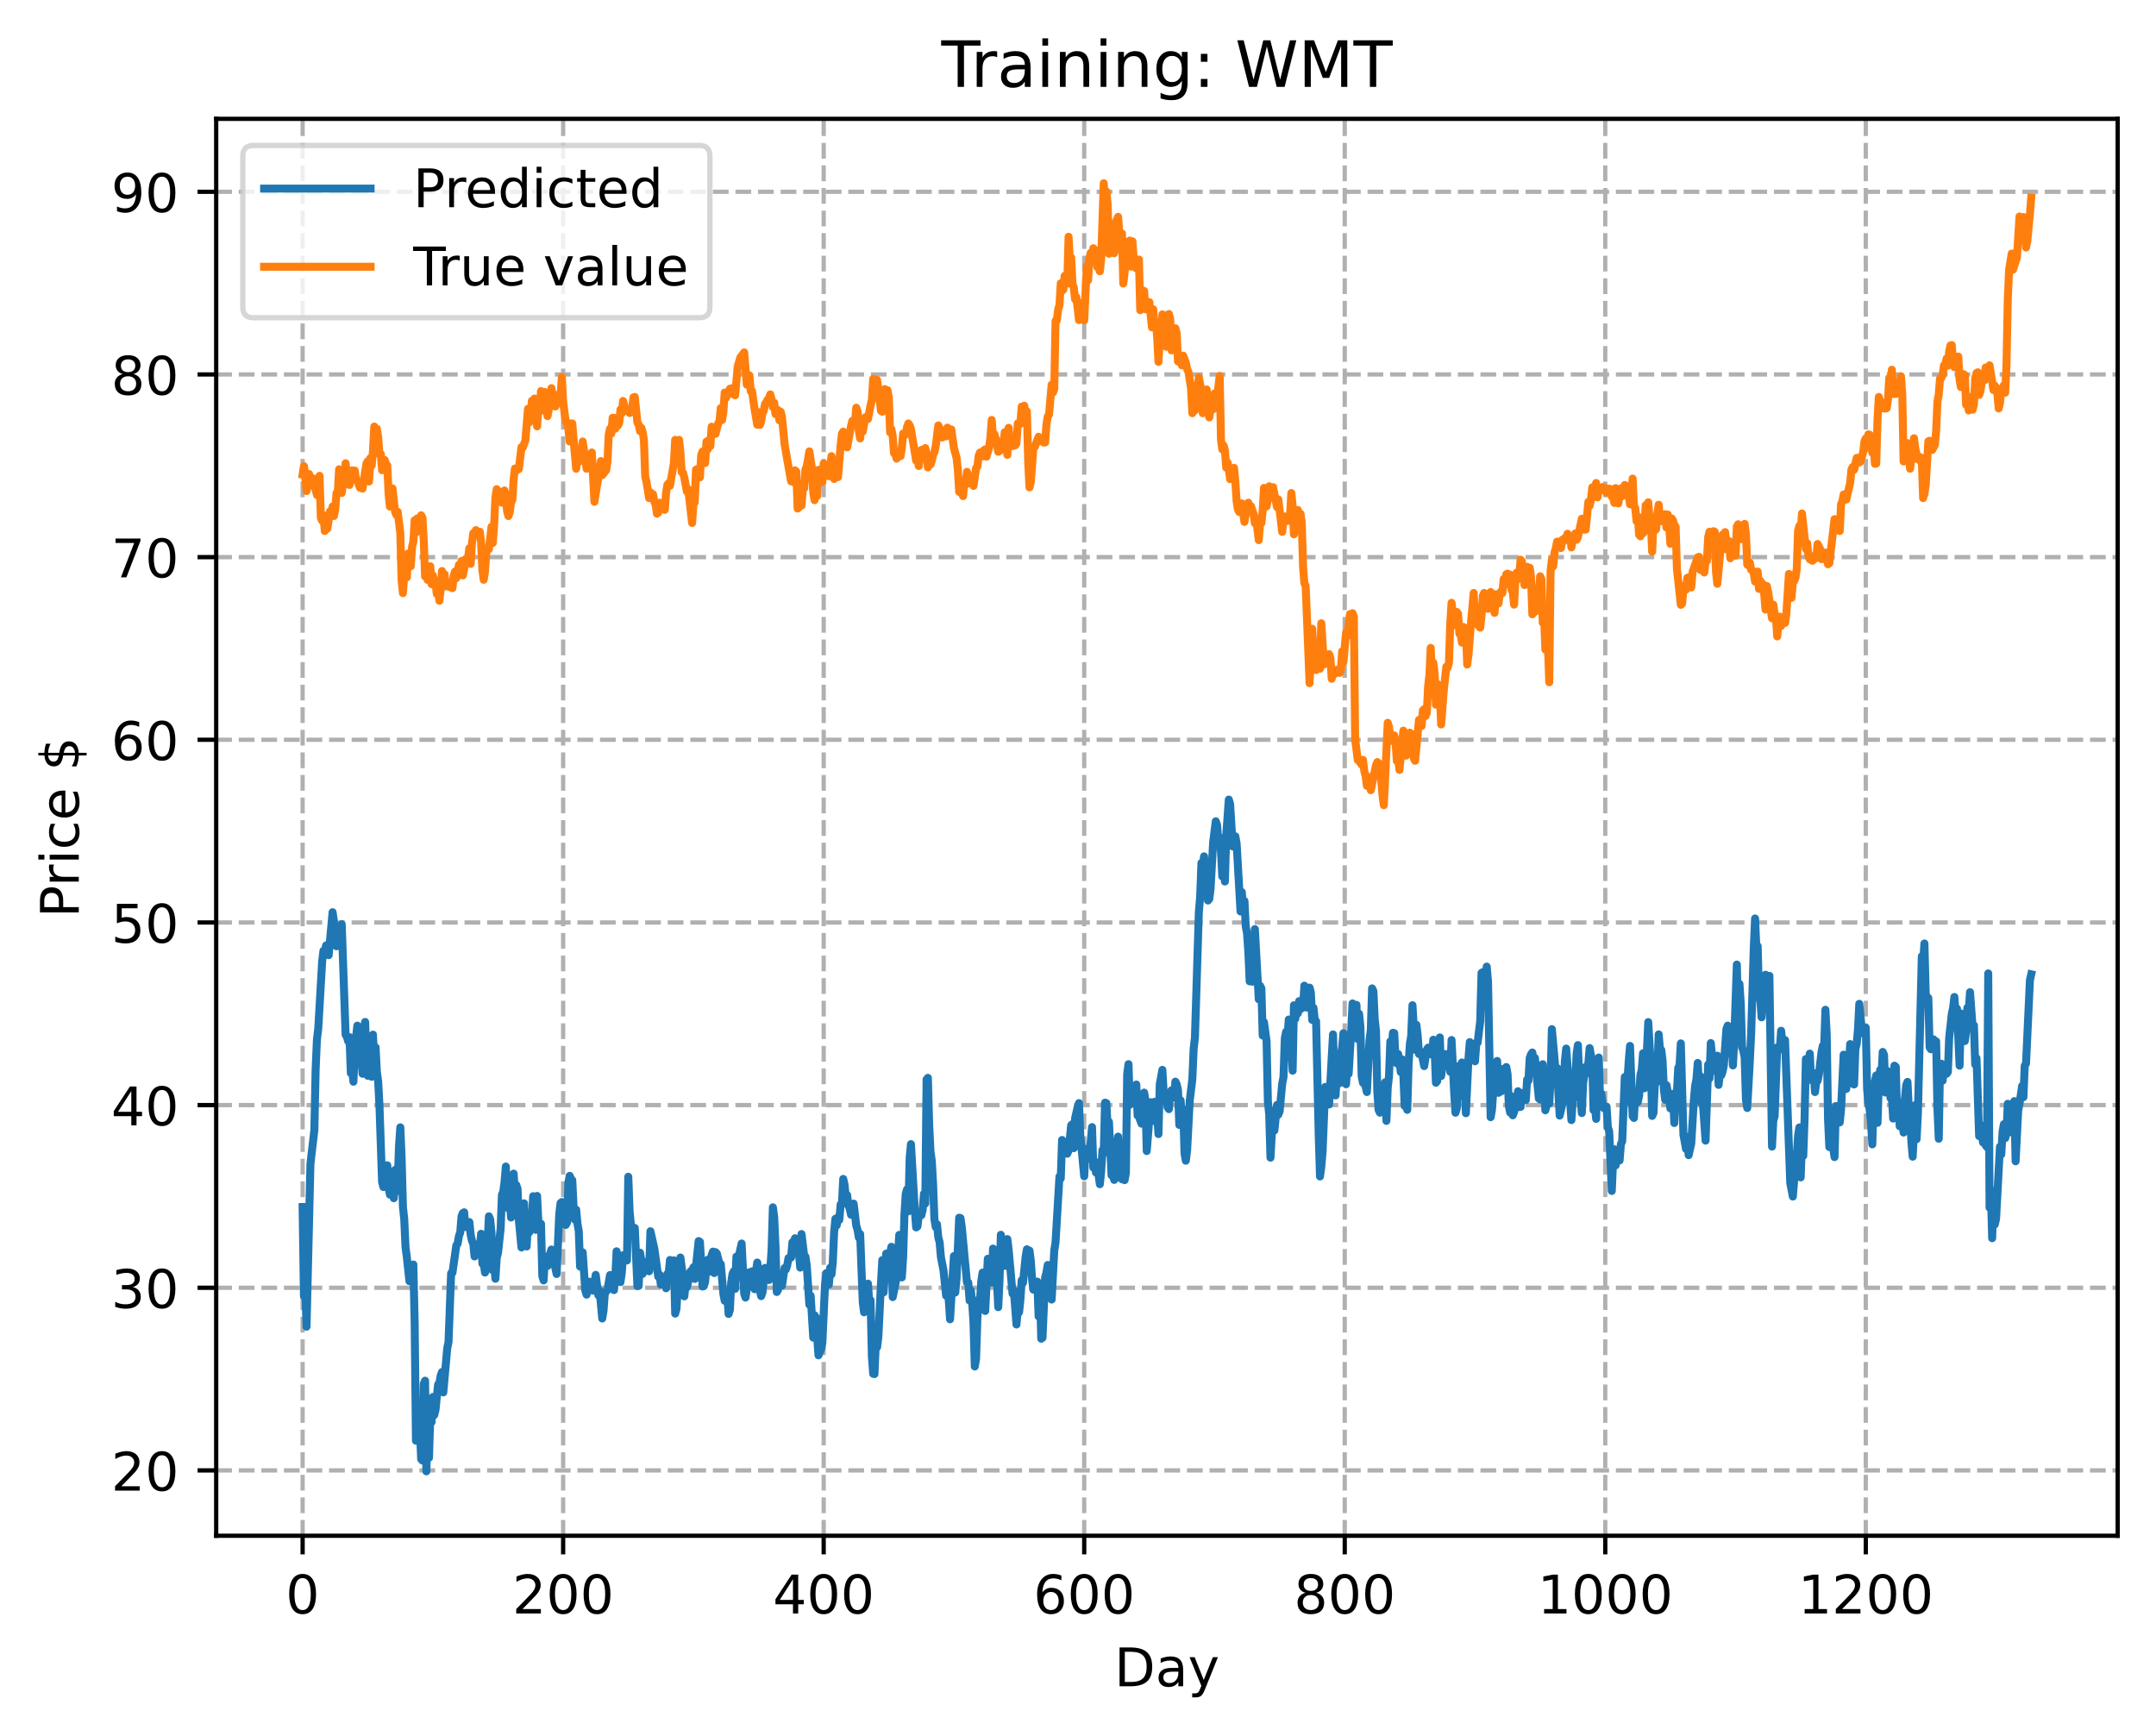 <?xml version="1.0" encoding="utf-8" standalone="no"?>
<!DOCTYPE svg PUBLIC "-//W3C//DTD SVG 1.1//EN"
  "http://www.w3.org/Graphics/SVG/1.1/DTD/svg11.dtd">
<!-- Created with matplotlib (https://matplotlib.org/) -->
<svg height="325.986pt" version="1.1" viewBox="0 0 404.923 325.986" width="404.923pt" xmlns="http://www.w3.org/2000/svg" xmlns:xlink="http://www.w3.org/1999/xlink">
 <defs>
  <style type="text/css">
*{stroke-linecap:butt;stroke-linejoin:round;}
  </style>
 </defs>
 <g id="figure_1">
  <g id="patch_1">
   <path d="M 0 325.986 
L 404.923 325.986 
L 404.923 0 
L 0 0 
z
" style="fill:#ffffff;"/>
  </g>
  <g id="axes_1">
   <g id="patch_2">
    <path d="M 40.603 288.43 
L 397.723 288.43 
L 397.723 22.318 
L 40.603 22.318 
z
" style="fill:#ffffff;"/>
   </g>
   <g id="matplotlib.axis_1">
    <g id="xtick_1">
     <g id="line2d_1">
      <path clip-path="url(#p65515a5b76)" d="M 56.836 288.43 
L 56.836 22.318 
" style="fill:none;stroke:#b0b0b0;stroke-dasharray:2.96,1.28;stroke-dashoffset:0;stroke-width:0.8;"/>
     </g>
     <g id="line2d_2">
      <defs>
       <path d="M 0 0 
L 0 3.5 
" id="me4ca5f6865" style="stroke:#000000;stroke-width:0.8;"/>
      </defs>
      <g>
       <use style="stroke:#000000;stroke-width:0.8;" x="56.836" xlink:href="#me4ca5f6865" y="288.43"/>
      </g>
     </g>
     <g id="text_1">
      <!-- 0 -->
      <defs>
       <path d="M 31.781 66.406 
Q 24.172 66.406 20.328 58.906 
Q 16.5 51.422 16.5 36.375 
Q 16.5 21.391 20.328 13.891 
Q 24.172 6.391 31.781 6.391 
Q 39.453 6.391 43.281 13.891 
Q 47.125 21.391 47.125 36.375 
Q 47.125 51.422 43.281 58.906 
Q 39.453 66.406 31.781 66.406 
z
M 31.781 74.219 
Q 44.047 74.219 50.516 64.516 
Q 56.984 54.828 56.984 36.375 
Q 56.984 17.969 50.516 8.266 
Q 44.047 -1.422 31.781 -1.422 
Q 19.531 -1.422 13.062 8.266 
Q 6.594 17.969 6.594 36.375 
Q 6.594 54.828 13.062 64.516 
Q 19.531 74.219 31.781 74.219 
z
" id="DejaVuSans-48"/>
      </defs>
      <g transform="translate(53.655 303.029)scale(0.1 -0.1)">
       <use xlink:href="#DejaVuSans-48"/>
      </g>
     </g>
    </g>
    <g id="xtick_2">
     <g id="line2d_3">
      <path clip-path="url(#p65515a5b76)" d="M 105.766 288.43 
L 105.766 22.318 
" style="fill:none;stroke:#b0b0b0;stroke-dasharray:2.96,1.28;stroke-dashoffset:0;stroke-width:0.8;"/>
     </g>
     <g id="line2d_4">
      <g>
       <use style="stroke:#000000;stroke-width:0.8;" x="105.766" xlink:href="#me4ca5f6865" y="288.43"/>
      </g>
     </g>
     <g id="text_2">
      <!-- 200 -->
      <defs>
       <path d="M 19.188 8.297 
L 53.609 8.297 
L 53.609 0 
L 7.328 0 
L 7.328 8.297 
Q 12.938 14.109 22.625 23.891 
Q 32.328 33.688 34.812 36.531 
Q 39.547 41.844 41.422 45.531 
Q 43.312 49.219 43.312 52.781 
Q 43.312 58.594 39.234 62.25 
Q 35.156 65.922 28.609 65.922 
Q 23.969 65.922 18.812 64.312 
Q 13.672 62.703 7.812 59.422 
L 7.812 69.391 
Q 13.766 71.781 18.938 73 
Q 24.125 74.219 28.422 74.219 
Q 39.75 74.219 46.484 68.547 
Q 53.219 62.891 53.219 53.422 
Q 53.219 48.922 51.531 44.891 
Q 49.859 40.875 45.406 35.406 
Q 44.188 33.984 37.641 27.219 
Q 31.109 20.453 19.188 8.297 
z
" id="DejaVuSans-50"/>
      </defs>
      <g transform="translate(96.223 303.029)scale(0.1 -0.1)">
       <use xlink:href="#DejaVuSans-50"/>
       <use x="63.623" xlink:href="#DejaVuSans-48"/>
       <use x="127.246" xlink:href="#DejaVuSans-48"/>
      </g>
     </g>
    </g>
    <g id="xtick_3">
     <g id="line2d_5">
      <path clip-path="url(#p65515a5b76)" d="M 154.697 288.43 
L 154.697 22.318 
" style="fill:none;stroke:#b0b0b0;stroke-dasharray:2.96,1.28;stroke-dashoffset:0;stroke-width:0.8;"/>
     </g>
     <g id="line2d_6">
      <g>
       <use style="stroke:#000000;stroke-width:0.8;" x="154.697" xlink:href="#me4ca5f6865" y="288.43"/>
      </g>
     </g>
     <g id="text_3">
      <!-- 400 -->
      <defs>
       <path d="M 37.797 64.312 
L 12.891 25.391 
L 37.797 25.391 
z
M 35.203 72.906 
L 47.609 72.906 
L 47.609 25.391 
L 58.016 25.391 
L 58.016 17.188 
L 47.609 17.188 
L 47.609 0 
L 37.797 0 
L 37.797 17.188 
L 4.891 17.188 
L 4.891 26.703 
z
" id="DejaVuSans-52"/>
      </defs>
      <g transform="translate(145.153 303.029)scale(0.1 -0.1)">
       <use xlink:href="#DejaVuSans-52"/>
       <use x="63.623" xlink:href="#DejaVuSans-48"/>
       <use x="127.246" xlink:href="#DejaVuSans-48"/>
      </g>
     </g>
    </g>
    <g id="xtick_4">
     <g id="line2d_7">
      <path clip-path="url(#p65515a5b76)" d="M 203.628 288.43 
L 203.628 22.318 
" style="fill:none;stroke:#b0b0b0;stroke-dasharray:2.96,1.28;stroke-dashoffset:0;stroke-width:0.8;"/>
     </g>
     <g id="line2d_8">
      <g>
       <use style="stroke:#000000;stroke-width:0.8;" x="203.628" xlink:href="#me4ca5f6865" y="288.43"/>
      </g>
     </g>
     <g id="text_4">
      <!-- 600 -->
      <defs>
       <path d="M 33.016 40.375 
Q 26.375 40.375 22.484 35.828 
Q 18.609 31.297 18.609 23.391 
Q 18.609 15.531 22.484 10.953 
Q 26.375 6.391 33.016 6.391 
Q 39.656 6.391 43.531 10.953 
Q 47.406 15.531 47.406 23.391 
Q 47.406 31.297 43.531 35.828 
Q 39.656 40.375 33.016 40.375 
z
M 52.594 71.297 
L 52.594 62.312 
Q 48.875 64.062 45.094 64.984 
Q 41.312 65.922 37.594 65.922 
Q 27.828 65.922 22.672 59.328 
Q 17.531 52.734 16.797 39.406 
Q 19.672 43.656 24.016 45.922 
Q 28.375 48.188 33.594 48.188 
Q 44.578 48.188 50.953 41.516 
Q 57.328 34.859 57.328 23.391 
Q 57.328 12.156 50.688 5.359 
Q 44.047 -1.422 33.016 -1.422 
Q 20.359 -1.422 13.672 8.266 
Q 6.984 17.969 6.984 36.375 
Q 6.984 53.656 15.188 63.938 
Q 23.391 74.219 37.203 74.219 
Q 40.922 74.219 44.703 73.484 
Q 48.484 72.75 52.594 71.297 
z
" id="DejaVuSans-54"/>
      </defs>
      <g transform="translate(194.084 303.029)scale(0.1 -0.1)">
       <use xlink:href="#DejaVuSans-54"/>
       <use x="63.623" xlink:href="#DejaVuSans-48"/>
       <use x="127.246" xlink:href="#DejaVuSans-48"/>
      </g>
     </g>
    </g>
    <g id="xtick_5">
     <g id="line2d_9">
      <path clip-path="url(#p65515a5b76)" d="M 252.558 288.43 
L 252.558 22.318 
" style="fill:none;stroke:#b0b0b0;stroke-dasharray:2.96,1.28;stroke-dashoffset:0;stroke-width:0.8;"/>
     </g>
     <g id="line2d_10">
      <g>
       <use style="stroke:#000000;stroke-width:0.8;" x="252.558" xlink:href="#me4ca5f6865" y="288.43"/>
      </g>
     </g>
     <g id="text_5">
      <!-- 800 -->
      <defs>
       <path d="M 31.781 34.625 
Q 24.75 34.625 20.719 30.859 
Q 16.703 27.094 16.703 20.516 
Q 16.703 13.922 20.719 10.156 
Q 24.75 6.391 31.781 6.391 
Q 38.812 6.391 42.859 10.172 
Q 46.922 13.969 46.922 20.516 
Q 46.922 27.094 42.891 30.859 
Q 38.875 34.625 31.781 34.625 
z
M 21.922 38.812 
Q 15.578 40.375 12.031 44.719 
Q 8.5 49.078 8.5 55.328 
Q 8.5 64.062 14.719 69.141 
Q 20.953 74.219 31.781 74.219 
Q 42.672 74.219 48.875 69.141 
Q 55.078 64.062 55.078 55.328 
Q 55.078 49.078 51.531 44.719 
Q 48 40.375 41.703 38.812 
Q 48.828 37.156 52.797 32.312 
Q 56.781 27.484 56.781 20.516 
Q 56.781 9.906 50.312 4.234 
Q 43.844 -1.422 31.781 -1.422 
Q 19.734 -1.422 13.25 4.234 
Q 6.781 9.906 6.781 20.516 
Q 6.781 27.484 10.781 32.312 
Q 14.797 37.156 21.922 38.812 
z
M 18.312 54.391 
Q 18.312 48.734 21.844 45.562 
Q 25.391 42.391 31.781 42.391 
Q 38.141 42.391 41.719 45.562 
Q 45.312 48.734 45.312 54.391 
Q 45.312 60.062 41.719 63.234 
Q 38.141 66.406 31.781 66.406 
Q 25.391 66.406 21.844 63.234 
Q 18.312 60.062 18.312 54.391 
z
" id="DejaVuSans-56"/>
      </defs>
      <g transform="translate(243.015 303.029)scale(0.1 -0.1)">
       <use xlink:href="#DejaVuSans-56"/>
       <use x="63.623" xlink:href="#DejaVuSans-48"/>
       <use x="127.246" xlink:href="#DejaVuSans-48"/>
      </g>
     </g>
    </g>
    <g id="xtick_6">
     <g id="line2d_11">
      <path clip-path="url(#p65515a5b76)" d="M 301.489 288.43 
L 301.489 22.318 
" style="fill:none;stroke:#b0b0b0;stroke-dasharray:2.96,1.28;stroke-dashoffset:0;stroke-width:0.8;"/>
     </g>
     <g id="line2d_12">
      <g>
       <use style="stroke:#000000;stroke-width:0.8;" x="301.489" xlink:href="#me4ca5f6865" y="288.43"/>
      </g>
     </g>
     <g id="text_6">
      <!-- 1000 -->
      <defs>
       <path d="M 12.406 8.297 
L 28.516 8.297 
L 28.516 63.922 
L 10.984 60.406 
L 10.984 69.391 
L 28.422 72.906 
L 38.281 72.906 
L 38.281 8.297 
L 54.391 8.297 
L 54.391 0 
L 12.406 0 
z
" id="DejaVuSans-49"/>
      </defs>
      <g transform="translate(288.764 303.029)scale(0.1 -0.1)">
       <use xlink:href="#DejaVuSans-49"/>
       <use x="63.623" xlink:href="#DejaVuSans-48"/>
       <use x="127.246" xlink:href="#DejaVuSans-48"/>
       <use x="190.869" xlink:href="#DejaVuSans-48"/>
      </g>
     </g>
    </g>
    <g id="xtick_7">
     <g id="line2d_13">
      <path clip-path="url(#p65515a5b76)" d="M 350.419 288.43 
L 350.419 22.318 
" style="fill:none;stroke:#b0b0b0;stroke-dasharray:2.96,1.28;stroke-dashoffset:0;stroke-width:0.8;"/>
     </g>
     <g id="line2d_14">
      <g>
       <use style="stroke:#000000;stroke-width:0.8;" x="350.419" xlink:href="#me4ca5f6865" y="288.43"/>
      </g>
     </g>
     <g id="text_7">
      <!-- 1200 -->
      <g transform="translate(337.694 303.029)scale(0.1 -0.1)">
       <use xlink:href="#DejaVuSans-49"/>
       <use x="63.623" xlink:href="#DejaVuSans-50"/>
       <use x="127.246" xlink:href="#DejaVuSans-48"/>
       <use x="190.869" xlink:href="#DejaVuSans-48"/>
      </g>
     </g>
    </g>
    <g id="text_8">
     <!-- Day -->
     <defs>
      <path d="M 19.672 64.797 
L 19.672 8.109 
L 31.594 8.109 
Q 46.688 8.109 53.688 14.938 
Q 60.688 21.781 60.688 36.531 
Q 60.688 51.172 53.688 57.984 
Q 46.688 64.797 31.594 64.797 
z
M 9.812 72.906 
L 30.078 72.906 
Q 51.266 72.906 61.172 64.094 
Q 71.094 55.281 71.094 36.531 
Q 71.094 17.672 61.125 8.828 
Q 51.172 0 30.078 0 
L 9.812 0 
z
" id="DejaVuSans-68"/>
      <path d="M 34.281 27.484 
Q 23.391 27.484 19.188 25 
Q 14.984 22.516 14.984 16.5 
Q 14.984 11.719 18.141 8.906 
Q 21.297 6.109 26.703 6.109 
Q 34.188 6.109 38.703 11.406 
Q 43.219 16.703 43.219 25.484 
L 43.219 27.484 
z
M 52.203 31.203 
L 52.203 0 
L 43.219 0 
L 43.219 8.297 
Q 40.141 3.328 35.547 0.953 
Q 30.953 -1.422 24.312 -1.422 
Q 15.922 -1.422 10.953 3.297 
Q 6 8.016 6 15.922 
Q 6 25.141 12.172 29.828 
Q 18.359 34.516 30.609 34.516 
L 43.219 34.516 
L 43.219 35.406 
Q 43.219 41.609 39.141 45 
Q 35.062 48.391 27.688 48.391 
Q 23 48.391 18.547 47.266 
Q 14.109 46.141 10.016 43.891 
L 10.016 52.203 
Q 14.938 54.109 19.578 55.047 
Q 24.219 56 28.609 56 
Q 40.484 56 46.344 49.844 
Q 52.203 43.703 52.203 31.203 
z
" id="DejaVuSans-97"/>
      <path d="M 32.172 -5.078 
Q 28.375 -14.844 24.75 -17.812 
Q 21.141 -20.797 15.094 -20.797 
L 7.906 -20.797 
L 7.906 -13.281 
L 13.188 -13.281 
Q 16.891 -13.281 18.938 -11.516 
Q 21 -9.766 23.484 -3.219 
L 25.094 0.875 
L 2.984 54.688 
L 12.5 54.688 
L 29.594 11.922 
L 46.688 54.688 
L 56.203 54.688 
z
" id="DejaVuSans-121"/>
     </defs>
     <g transform="translate(209.29 316.707)scale(0.1 -0.1)">
      <use xlink:href="#DejaVuSans-68"/>
      <use x="77.002" xlink:href="#DejaVuSans-97"/>
      <use x="138.281" xlink:href="#DejaVuSans-121"/>
     </g>
    </g>
   </g>
   <g id="matplotlib.axis_2">
    <g id="ytick_1">
     <g id="line2d_15">
      <path clip-path="url(#p65515a5b76)" d="M 40.603 276.163 
L 397.723 276.163 
" style="fill:none;stroke:#b0b0b0;stroke-dasharray:2.96,1.28;stroke-dashoffset:0;stroke-width:0.8;"/>
     </g>
     <g id="line2d_16">
      <defs>
       <path d="M 0 0 
L -3.5 0 
" id="m41aa27a425" style="stroke:#000000;stroke-width:0.8;"/>
      </defs>
      <g>
       <use style="stroke:#000000;stroke-width:0.8;" x="40.603" xlink:href="#m41aa27a425" y="276.163"/>
      </g>
     </g>
     <g id="text_9">
      <!-- 20 -->
      <g transform="translate(20.878 279.963)scale(0.1 -0.1)">
       <use xlink:href="#DejaVuSans-50"/>
       <use x="63.623" xlink:href="#DejaVuSans-48"/>
      </g>
     </g>
    </g>
    <g id="ytick_2">
     <g id="line2d_17">
      <path clip-path="url(#p65515a5b76)" d="M 40.603 241.858 
L 397.723 241.858 
" style="fill:none;stroke:#b0b0b0;stroke-dasharray:2.96,1.28;stroke-dashoffset:0;stroke-width:0.8;"/>
     </g>
     <g id="line2d_18">
      <g>
       <use style="stroke:#000000;stroke-width:0.8;" x="40.603" xlink:href="#m41aa27a425" y="241.858"/>
      </g>
     </g>
     <g id="text_10">
      <!-- 30 -->
      <defs>
       <path d="M 40.578 39.312 
Q 47.656 37.797 51.625 33 
Q 55.609 28.219 55.609 21.188 
Q 55.609 10.406 48.188 4.484 
Q 40.766 -1.422 27.094 -1.422 
Q 22.516 -1.422 17.656 -0.516 
Q 12.797 0.391 7.625 2.203 
L 7.625 11.719 
Q 11.719 9.328 16.594 8.109 
Q 21.484 6.891 26.812 6.891 
Q 36.078 6.891 40.938 10.547 
Q 45.797 14.203 45.797 21.188 
Q 45.797 27.641 41.281 31.266 
Q 36.766 34.906 28.719 34.906 
L 20.219 34.906 
L 20.219 43.016 
L 29.109 43.016 
Q 36.375 43.016 40.234 45.922 
Q 44.094 48.828 44.094 54.297 
Q 44.094 59.906 40.109 62.906 
Q 36.141 65.922 28.719 65.922 
Q 24.656 65.922 20.016 65.031 
Q 15.375 64.156 9.812 62.312 
L 9.812 71.094 
Q 15.438 72.656 20.344 73.438 
Q 25.25 74.219 29.594 74.219 
Q 40.828 74.219 47.359 69.109 
Q 53.906 64.016 53.906 55.328 
Q 53.906 49.266 50.438 45.094 
Q 46.969 40.922 40.578 39.312 
z
" id="DejaVuSans-51"/>
      </defs>
      <g transform="translate(20.878 245.657)scale(0.1 -0.1)">
       <use xlink:href="#DejaVuSans-51"/>
       <use x="63.623" xlink:href="#DejaVuSans-48"/>
      </g>
     </g>
    </g>
    <g id="ytick_3">
     <g id="line2d_19">
      <path clip-path="url(#p65515a5b76)" d="M 40.603 207.553 
L 397.723 207.553 
" style="fill:none;stroke:#b0b0b0;stroke-dasharray:2.96,1.28;stroke-dashoffset:0;stroke-width:0.8;"/>
     </g>
     <g id="line2d_20">
      <g>
       <use style="stroke:#000000;stroke-width:0.8;" x="40.603" xlink:href="#m41aa27a425" y="207.553"/>
      </g>
     </g>
     <g id="text_11">
      <!-- 40 -->
      <g transform="translate(20.878 211.352)scale(0.1 -0.1)">
       <use xlink:href="#DejaVuSans-52"/>
       <use x="63.623" xlink:href="#DejaVuSans-48"/>
      </g>
     </g>
    </g>
    <g id="ytick_4">
     <g id="line2d_21">
      <path clip-path="url(#p65515a5b76)" d="M 40.603 173.248 
L 397.723 173.248 
" style="fill:none;stroke:#b0b0b0;stroke-dasharray:2.96,1.28;stroke-dashoffset:0;stroke-width:0.8;"/>
     </g>
     <g id="line2d_22">
      <g>
       <use style="stroke:#000000;stroke-width:0.8;" x="40.603" xlink:href="#m41aa27a425" y="173.248"/>
      </g>
     </g>
     <g id="text_12">
      <!-- 50 -->
      <defs>
       <path d="M 10.797 72.906 
L 49.516 72.906 
L 49.516 64.594 
L 19.828 64.594 
L 19.828 46.734 
Q 21.969 47.469 24.109 47.828 
Q 26.266 48.188 28.422 48.188 
Q 40.625 48.188 47.75 41.5 
Q 54.891 34.812 54.891 23.391 
Q 54.891 11.625 47.562 5.094 
Q 40.234 -1.422 26.906 -1.422 
Q 22.312 -1.422 17.547 -0.641 
Q 12.797 0.141 7.719 1.703 
L 7.719 11.625 
Q 12.109 9.234 16.797 8.062 
Q 21.484 6.891 26.703 6.891 
Q 35.156 6.891 40.078 11.328 
Q 45.016 15.766 45.016 23.391 
Q 45.016 31 40.078 35.438 
Q 35.156 39.891 26.703 39.891 
Q 22.75 39.891 18.812 39.016 
Q 14.891 38.141 10.797 36.281 
z
" id="DejaVuSans-53"/>
      </defs>
      <g transform="translate(20.878 177.047)scale(0.1 -0.1)">
       <use xlink:href="#DejaVuSans-53"/>
       <use x="63.623" xlink:href="#DejaVuSans-48"/>
      </g>
     </g>
    </g>
    <g id="ytick_5">
     <g id="line2d_23">
      <path clip-path="url(#p65515a5b76)" d="M 40.603 138.942 
L 397.723 138.942 
" style="fill:none;stroke:#b0b0b0;stroke-dasharray:2.96,1.28;stroke-dashoffset:0;stroke-width:0.8;"/>
     </g>
     <g id="line2d_24">
      <g>
       <use style="stroke:#000000;stroke-width:0.8;" x="40.603" xlink:href="#m41aa27a425" y="138.942"/>
      </g>
     </g>
     <g id="text_13">
      <!-- 60 -->
      <g transform="translate(20.878 142.742)scale(0.1 -0.1)">
       <use xlink:href="#DejaVuSans-54"/>
       <use x="63.623" xlink:href="#DejaVuSans-48"/>
      </g>
     </g>
    </g>
    <g id="ytick_6">
     <g id="line2d_25">
      <path clip-path="url(#p65515a5b76)" d="M 40.603 104.637 
L 397.723 104.637 
" style="fill:none;stroke:#b0b0b0;stroke-dasharray:2.96,1.28;stroke-dashoffset:0;stroke-width:0.8;"/>
     </g>
     <g id="line2d_26">
      <g>
       <use style="stroke:#000000;stroke-width:0.8;" x="40.603" xlink:href="#m41aa27a425" y="104.637"/>
      </g>
     </g>
     <g id="text_14">
      <!-- 70 -->
      <defs>
       <path d="M 8.203 72.906 
L 55.078 72.906 
L 55.078 68.703 
L 28.609 0 
L 18.312 0 
L 43.219 64.594 
L 8.203 64.594 
z
" id="DejaVuSans-55"/>
      </defs>
      <g transform="translate(20.878 108.436)scale(0.1 -0.1)">
       <use xlink:href="#DejaVuSans-55"/>
       <use x="63.623" xlink:href="#DejaVuSans-48"/>
      </g>
     </g>
    </g>
    <g id="ytick_7">
     <g id="line2d_27">
      <path clip-path="url(#p65515a5b76)" d="M 40.603 70.332 
L 397.723 70.332 
" style="fill:none;stroke:#b0b0b0;stroke-dasharray:2.96,1.28;stroke-dashoffset:0;stroke-width:0.8;"/>
     </g>
     <g id="line2d_28">
      <g>
       <use style="stroke:#000000;stroke-width:0.8;" x="40.603" xlink:href="#m41aa27a425" y="70.332"/>
      </g>
     </g>
     <g id="text_15">
      <!-- 80 -->
      <g transform="translate(20.878 74.131)scale(0.1 -0.1)">
       <use xlink:href="#DejaVuSans-56"/>
       <use x="63.623" xlink:href="#DejaVuSans-48"/>
      </g>
     </g>
    </g>
    <g id="ytick_8">
     <g id="line2d_29">
      <path clip-path="url(#p65515a5b76)" d="M 40.603 36.026 
L 397.723 36.026 
" style="fill:none;stroke:#b0b0b0;stroke-dasharray:2.96,1.28;stroke-dashoffset:0;stroke-width:0.8;"/>
     </g>
     <g id="line2d_30">
      <g>
       <use style="stroke:#000000;stroke-width:0.8;" x="40.603" xlink:href="#m41aa27a425" y="36.026"/>
      </g>
     </g>
     <g id="text_16">
      <!-- 90 -->
      <defs>
       <path d="M 10.984 1.516 
L 10.984 10.5 
Q 14.703 8.734 18.5 7.812 
Q 22.312 6.891 25.984 6.891 
Q 35.75 6.891 40.891 13.453 
Q 46.047 20.016 46.781 33.406 
Q 43.953 29.203 39.594 26.953 
Q 35.25 24.703 29.984 24.703 
Q 19.047 24.703 12.672 31.312 
Q 6.297 37.938 6.297 49.422 
Q 6.297 60.641 12.938 67.422 
Q 19.578 74.219 30.609 74.219 
Q 43.266 74.219 49.922 64.516 
Q 56.594 54.828 56.594 36.375 
Q 56.594 19.141 48.406 8.859 
Q 40.234 -1.422 26.422 -1.422 
Q 22.703 -1.422 18.891 -0.688 
Q 15.094 0.047 10.984 1.516 
z
M 30.609 32.422 
Q 37.25 32.422 41.125 36.953 
Q 45.016 41.5 45.016 49.422 
Q 45.016 57.281 41.125 61.844 
Q 37.25 66.406 30.609 66.406 
Q 23.969 66.406 20.094 61.844 
Q 16.219 57.281 16.219 49.422 
Q 16.219 41.5 20.094 36.953 
Q 23.969 32.422 30.609 32.422 
z
" id="DejaVuSans-57"/>
      </defs>
      <g transform="translate(20.878 39.826)scale(0.1 -0.1)">
       <use xlink:href="#DejaVuSans-57"/>
       <use x="63.623" xlink:href="#DejaVuSans-48"/>
      </g>
     </g>
    </g>
    <g id="text_17">
     <!-- Price $ -->
     <defs>
      <path d="M 19.672 64.797 
L 19.672 37.406 
L 32.078 37.406 
Q 38.969 37.406 42.719 40.969 
Q 46.484 44.531 46.484 51.125 
Q 46.484 57.672 42.719 61.234 
Q 38.969 64.797 32.078 64.797 
z
M 9.812 72.906 
L 32.078 72.906 
Q 44.344 72.906 50.609 67.359 
Q 56.891 61.812 56.891 51.125 
Q 56.891 40.328 50.609 34.812 
Q 44.344 29.297 32.078 29.297 
L 19.672 29.297 
L 19.672 0 
L 9.812 0 
z
" id="DejaVuSans-80"/>
      <path d="M 41.109 46.297 
Q 39.594 47.172 37.812 47.578 
Q 36.031 48 33.891 48 
Q 26.266 48 22.188 43.047 
Q 18.109 38.094 18.109 28.812 
L 18.109 0 
L 9.078 0 
L 9.078 54.688 
L 18.109 54.688 
L 18.109 46.188 
Q 20.953 51.172 25.484 53.578 
Q 30.031 56 36.531 56 
Q 37.453 56 38.578 55.875 
Q 39.703 55.766 41.062 55.516 
z
" id="DejaVuSans-114"/>
      <path d="M 9.422 54.688 
L 18.406 54.688 
L 18.406 0 
L 9.422 0 
z
M 9.422 75.984 
L 18.406 75.984 
L 18.406 64.594 
L 9.422 64.594 
z
" id="DejaVuSans-105"/>
      <path d="M 48.781 52.594 
L 48.781 44.188 
Q 44.969 46.297 41.141 47.344 
Q 37.312 48.391 33.406 48.391 
Q 24.656 48.391 19.812 42.844 
Q 14.984 37.312 14.984 27.297 
Q 14.984 17.281 19.812 11.734 
Q 24.656 6.203 33.406 6.203 
Q 37.312 6.203 41.141 7.25 
Q 44.969 8.297 48.781 10.406 
L 48.781 2.094 
Q 45.016 0.344 40.984 -0.531 
Q 36.969 -1.422 32.422 -1.422 
Q 20.062 -1.422 12.781 6.344 
Q 5.516 14.109 5.516 27.297 
Q 5.516 40.672 12.859 48.328 
Q 20.219 56 33.016 56 
Q 37.156 56 41.109 55.141 
Q 45.062 54.297 48.781 52.594 
z
" id="DejaVuSans-99"/>
      <path d="M 56.203 29.594 
L 56.203 25.203 
L 14.891 25.203 
Q 15.484 15.922 20.484 11.062 
Q 25.484 6.203 34.422 6.203 
Q 39.594 6.203 44.453 7.469 
Q 49.312 8.734 54.109 11.281 
L 54.109 2.781 
Q 49.266 0.734 44.188 -0.344 
Q 39.109 -1.422 33.891 -1.422 
Q 20.797 -1.422 13.156 6.188 
Q 5.516 13.812 5.516 26.812 
Q 5.516 40.234 12.766 48.109 
Q 20.016 56 32.328 56 
Q 43.359 56 49.781 48.891 
Q 56.203 41.797 56.203 29.594 
z
M 47.219 32.234 
Q 47.125 39.594 43.094 43.984 
Q 39.062 48.391 32.422 48.391 
Q 24.906 48.391 20.391 44.141 
Q 15.875 39.891 15.188 32.172 
z
" id="DejaVuSans-101"/>
      <path id="DejaVuSans-32"/>
      <path d="M 33.797 -14.703 
L 28.906 -14.703 
L 28.859 0 
Q 23.734 0.094 18.609 1.188 
Q 13.484 2.297 8.297 4.5 
L 8.297 13.281 
Q 13.281 10.156 18.375 8.562 
Q 23.484 6.984 28.906 6.938 
L 28.906 29.203 
Q 18.109 30.953 13.203 35.156 
Q 8.297 39.359 8.297 46.688 
Q 8.297 54.641 13.625 59.219 
Q 18.953 63.812 28.906 64.5 
L 28.906 75.984 
L 33.797 75.984 
L 33.797 64.656 
Q 38.328 64.453 42.578 63.688 
Q 46.828 62.938 50.875 61.625 
L 50.875 53.078 
Q 46.828 55.125 42.547 56.25 
Q 38.281 57.375 33.797 57.562 
L 33.797 36.719 
Q 44.875 35.016 50.094 30.609 
Q 55.328 26.219 55.328 18.609 
Q 55.328 10.359 49.781 5.594 
Q 44.234 0.828 33.797 0.094 
z
M 28.906 37.594 
L 28.906 57.625 
Q 23.25 56.984 20.266 54.391 
Q 17.281 51.812 17.281 47.516 
Q 17.281 43.312 20.031 40.969 
Q 22.797 38.625 28.906 37.594 
z
M 33.797 28.219 
L 33.797 7.078 
Q 39.984 7.906 43.141 10.594 
Q 46.297 13.281 46.297 17.672 
Q 46.297 21.969 43.281 24.5 
Q 40.281 27.047 33.797 28.219 
z
" id="DejaVuSans-36"/>
     </defs>
     <g transform="translate(14.798 172.342)rotate(-90)scale(0.1 -0.1)">
      <use xlink:href="#DejaVuSans-80"/>
      <use x="58.553" xlink:href="#DejaVuSans-114"/>
      <use x="99.666" xlink:href="#DejaVuSans-105"/>
      <use x="127.449" xlink:href="#DejaVuSans-99"/>
      <use x="182.43" xlink:href="#DejaVuSans-101"/>
      <use x="243.953" xlink:href="#DejaVuSans-32"/>
      <use x="275.74" xlink:href="#DejaVuSans-36"/>
     </g>
    </g>
   </g>
   <g id="line2d_31">
    <path clip-path="url(#p65515a5b76)" d="M 56.836 226.693 
L 57.081 243.429 
L 57.325 241.408 
L 57.57 249.169 
L 58.304 218.594 
L 59.038 212.264 
L 59.282 200.799 
L 59.527 195.159 
L 59.772 193.192 
L 60.506 180.541 
L 60.75 178.555 
L 60.995 179.094 
L 61.24 177.567 
L 61.484 177.478 
L 61.729 179.393 
L 62.463 171.321 
L 62.708 172.977 
L 62.952 176.573 
L 63.197 177.718 
L 63.441 175.41 
L 63.686 176.882 
L 63.931 176.567 
L 64.175 173.57 
L 64.909 194.348 
L 65.154 194.736 
L 65.399 195.584 
L 65.643 194.789 
L 65.888 201.549 
L 66.133 200.745 
L 66.377 203.161 
L 66.622 197.089 
L 67.111 192.629 
L 67.356 197.694 
L 67.601 195.556 
L 68.09 201.665 
L 68.335 193.072 
L 68.579 191.941 
L 68.824 198.895 
L 69.069 202.048 
L 69.558 198.299 
L 69.802 202.228 
L 70.047 194.32 
L 70.292 199.644 
L 70.536 196.69 
L 70.781 201.319 
L 71.026 203.113 
L 71.27 207.746 
L 71.76 221.984 
L 72.004 222.935 
L 72.249 222.913 
L 72.494 218.876 
L 72.738 218.867 
L 72.983 223.069 
L 73.228 224.374 
L 73.472 223.102 
L 73.717 221.086 
L 73.962 225.041 
L 74.206 219.717 
L 74.451 223.763 
L 74.696 222.211 
L 74.94 215.166 
L 75.185 211.729 
L 75.429 217.444 
L 75.674 226.665 
L 75.919 228.951 
L 76.163 234.255 
L 76.408 236.085 
L 76.897 240.628 
L 77.142 240.081 
L 77.631 237.491 
L 77.876 248.304 
L 78.121 270.586 
L 78.365 267.778 
L 78.61 267.758 
L 78.855 268.359 
L 79.099 274.055 
L 79.344 274.306 
L 79.589 259.903 
L 79.833 259.315 
L 80.078 276.334 
L 80.323 267.683 
L 80.567 273.796 
L 80.812 265.879 
L 81.056 267.095 
L 81.301 262.374 
L 81.546 265.782 
L 81.79 264.815 
L 82.28 260.03 
L 82.524 259.755 
L 82.769 258.353 
L 83.014 257.681 
L 83.258 261.51 
L 83.992 253.251 
L 84.237 252.048 
L 84.726 239.143 
L 84.971 239.044 
L 85.705 233.896 
L 85.95 233.566 
L 86.194 232.147 
L 86.439 231.463 
L 86.684 228.41 
L 86.928 227.827 
L 87.173 227.686 
L 87.417 230.458 
L 87.662 229.616 
L 87.907 229.902 
L 88.151 229.52 
L 88.396 231.901 
L 88.641 233.019 
L 88.885 233.583 
L 89.13 235.979 
L 89.375 235.043 
L 89.619 234.578 
L 89.864 234.494 
L 90.109 234.565 
L 90.353 231.719 
L 90.598 237.326 
L 90.843 237.19 
L 91.087 239.004 
L 91.332 238.435 
L 91.821 228.443 
L 92.066 229.026 
L 92.311 231.672 
L 92.555 238.572 
L 92.8 237.032 
L 93.044 240.171 
L 93.289 236.223 
L 93.534 235.304 
L 94.023 230.79 
L 94.268 224.387 
L 94.512 223.85 
L 94.757 221.99 
L 95.002 219.093 
L 95.246 226.578 
L 95.491 226.968 
L 95.736 225.046 
L 95.98 228.662 
L 96.225 222.255 
L 96.47 220.424 
L 96.714 224.341 
L 96.959 222.559 
L 97.204 223.274 
L 97.448 229.225 
L 97.938 234.289 
L 98.182 232.503 
L 98.427 226.003 
L 98.672 232.424 
L 98.916 234.109 
L 99.161 229.189 
L 99.405 231.457 
L 99.65 229.033 
L 99.895 228.937 
L 100.139 224.66 
L 100.384 225.529 
L 100.629 230.986 
L 100.873 224.614 
L 101.118 229.63 
L 101.363 229.818 
L 101.607 229.844 
L 101.852 239.651 
L 102.097 240.478 
L 102.341 235.975 
L 102.831 237.761 
L 103.075 237.385 
L 103.32 235.469 
L 103.565 234.679 
L 104.543 239.273 
L 105.032 228.029 
L 105.277 225.957 
L 105.522 225.754 
L 105.766 229.26 
L 106.011 229.207 
L 106.256 230.058 
L 106.5 229.623 
L 106.745 222.173 
L 106.99 220.841 
L 107.234 221.417 
L 107.479 221.657 
L 107.724 226.636 
L 107.968 229.077 
L 108.213 227.2 
L 108.458 229.827 
L 108.702 231.242 
L 108.947 237.883 
L 109.192 237.222 
L 109.436 235.21 
L 109.926 242.375 
L 110.17 243.153 
L 110.415 242.334 
L 110.66 240.719 
L 111.149 242.183 
L 111.393 242.4 
L 111.883 239.44 
L 112.372 243.268 
L 112.617 242.372 
L 113.106 247.631 
L 113.351 246.14 
L 113.595 242.853 
L 114.085 242.291 
L 114.574 239.469 
L 114.819 239.678 
L 115.063 241.888 
L 115.308 242.295 
L 115.553 240.166 
L 115.797 235.009 
L 116.042 236.501 
L 116.531 240.791 
L 116.776 239.07 
L 117.02 235.751 
L 117.51 235.868 
L 117.754 236.73 
L 117.999 221.008 
L 118.244 227.468 
L 118.488 229.993 
L 118.978 230.894 
L 119.222 230.63 
L 119.712 241.553 
L 119.956 241.513 
L 120.201 235.272 
L 120.446 236.708 
L 120.69 239.251 
L 121.424 236.976 
L 121.669 238.183 
L 121.914 238.764 
L 122.158 231.246 
L 122.648 233.444 
L 122.892 234.508 
L 123.626 239.772 
L 123.871 239.392 
L 124.115 241.282 
L 124.36 240.9 
L 124.605 240.764 
L 124.849 240.952 
L 125.094 241.947 
L 125.339 239.248 
L 125.583 239.188 
L 125.828 236.637 
L 126.073 238.641 
L 126.317 236.834 
L 126.562 236.711 
L 126.807 246.712 
L 127.051 245.832 
L 127.541 237.484 
L 127.785 236.184 
L 128.275 239.79 
L 128.519 243.472 
L 128.764 241.117 
L 129.008 241.773 
L 129.253 240.723 
L 129.498 239.107 
L 129.742 238.706 
L 129.987 239.226 
L 130.232 238.016 
L 130.476 240.202 
L 131.21 233.087 
L 131.455 233.239 
L 131.944 241.622 
L 132.189 241.533 
L 132.434 240.705 
L 132.678 237.487 
L 132.923 236.595 
L 133.168 238.864 
L 133.657 235.712 
L 133.902 235.066 
L 134.146 239.092 
L 134.391 235.168 
L 134.636 235.45 
L 135.125 237.346 
L 135.369 237.409 
L 135.859 243.007 
L 136.103 244.301 
L 136.348 242.565 
L 136.593 243.212 
L 136.837 246.778 
L 137.082 246.044 
L 137.327 240.861 
L 137.571 239.276 
L 137.816 238.761 
L 138.061 242.069 
L 138.305 236.012 
L 138.55 238.791 
L 138.795 235.76 
L 139.284 233.545 
L 139.773 243.003 
L 140.018 243.7 
L 140.263 242.114 
L 140.507 239.681 
L 140.752 238.946 
L 140.996 240.349 
L 141.241 238.78 
L 141.73 242.131 
L 141.975 238.791 
L 142.22 237.121 
L 142.464 238.741 
L 142.709 242.363 
L 142.954 243.429 
L 143.198 242.776 
L 143.688 238.124 
L 143.932 239.689 
L 144.177 240.369 
L 144.422 240.407 
L 144.666 238.336 
L 144.911 234.815 
L 145.156 226.746 
L 145.4 228.534 
L 145.645 234.03 
L 145.89 242.652 
L 146.134 242.236 
L 146.379 240.228 
L 146.624 239.852 
L 146.868 241.463 
L 147.357 238.146 
L 147.602 238.416 
L 147.847 237.664 
L 148.091 236.286 
L 148.336 236.332 
L 148.581 236.17 
L 148.825 233.313 
L 149.07 233.213 
L 149.315 232.557 
L 149.559 234.522 
L 149.804 232.696 
L 150.293 238.074 
L 150.538 231.772 
L 151.027 235.824 
L 151.272 236.014 
L 151.517 237.645 
L 152.006 245.041 
L 152.251 243.348 
L 152.74 251.222 
L 152.984 247.027 
L 153.229 247.414 
L 153.718 254.546 
L 154.208 253.36 
L 154.452 252.139 
L 154.942 241.421 
L 155.186 239.107 
L 155.676 241.265 
L 155.92 238.1 
L 156.165 239.342 
L 156.41 237.062 
L 156.654 231.484 
L 156.899 228.911 
L 157.144 230.146 
L 157.388 228.604 
L 157.633 229.116 
L 157.878 226.214 
L 158.122 226.174 
L 158.367 221.42 
L 158.612 222.476 
L 158.856 224.939 
L 159.101 224.441 
L 159.345 226.367 
L 159.59 227.023 
L 159.835 228.144 
L 160.079 226.745 
L 160.324 226.061 
L 160.813 230.182 
L 161.058 230.99 
L 161.303 232.439 
L 161.547 231.766 
L 162.037 244.606 
L 162.281 246.461 
L 162.526 243.346 
L 163.015 241.088 
L 163.26 244.759 
L 163.505 244.193 
L 163.749 254.743 
L 163.994 258.017 
L 164.239 258.067 
L 164.483 252.277 
L 164.728 253.025 
L 164.972 251.051 
L 165.462 240.97 
L 165.706 236.662 
L 165.951 242.723 
L 166.44 235.446 
L 166.685 235.529 
L 166.93 236.023 
L 167.174 235.317 
L 167.419 234.163 
L 167.664 243.611 
L 168.398 239.95 
L 168.887 231.934 
L 169.376 239.917 
L 169.621 236.084 
L 169.866 228.055 
L 170.11 224.194 
L 170.355 223.365 
L 170.6 227.503 
L 170.844 217.477 
L 171.089 214.88 
L 171.823 227.494 
L 172.067 230.525 
L 172.312 230.341 
L 172.557 228.302 
L 172.801 228.343 
L 173.046 228.233 
L 173.291 227.193 
L 173.535 224.197 
L 173.78 226.045 
L 174.025 202.726 
L 174.269 202.433 
L 174.514 211.401 
L 174.759 216.274 
L 175.003 218.025 
L 175.248 222.424 
L 175.493 228.993 
L 175.737 230.467 
L 175.982 229.945 
L 176.227 232.425 
L 176.471 233.3 
L 176.716 236.117 
L 177.205 238.624 
L 177.694 243.34 
L 177.939 243.263 
L 178.184 244.047 
L 178.428 247.78 
L 179.162 235.902 
L 179.407 242.752 
L 179.652 240.114 
L 180.141 228.7 
L 180.386 228.767 
L 180.63 230.392 
L 181.609 240.883 
L 181.854 240.879 
L 182.098 244.264 
L 182.343 242.35 
L 182.588 244.687 
L 182.832 248.343 
L 183.077 256.645 
L 183.321 255.162 
L 183.566 247.493 
L 183.811 244.084 
L 184.055 244.181 
L 184.3 240.578 
L 184.545 239.01 
L 184.789 240.397 
L 185.034 246.212 
L 185.523 236.413 
L 185.768 239.145 
L 186.013 239.31 
L 186.257 240.886 
L 186.502 234.5 
L 186.747 235.964 
L 186.991 239.158 
L 187.236 240.536 
L 187.481 245.502 
L 187.725 240.441 
L 187.97 231.909 
L 188.215 233.217 
L 188.704 237.754 
L 188.948 233.429 
L 189.193 232.718 
L 189.438 234.745 
L 190.172 242.974 
L 190.416 242.398 
L 190.906 248.756 
L 191.15 246.04 
L 191.395 246.466 
L 191.64 244.152 
L 191.884 240.467 
L 192.129 240.944 
L 192.618 236.058 
L 192.863 234.631 
L 193.108 235.887 
L 193.352 234.877 
L 193.597 236.829 
L 193.842 240.327 
L 194.086 242.214 
L 194.331 241.525 
L 194.575 242.157 
L 194.82 240.701 
L 195.065 247.236 
L 195.309 241.427 
L 195.554 251.428 
L 195.799 251.239 
L 196.288 239.917 
L 196.533 239.013 
L 196.777 237.578 
L 197.022 242.571 
L 197.267 243.584 
L 197.511 244.074 
L 198.001 234.89 
L 198.245 233.304 
L 198.979 220.962 
L 199.224 221.321 
L 199.469 214.105 
L 199.713 214.614 
L 200.447 216.679 
L 200.692 216.115 
L 201.181 211.323 
L 201.426 211.125 
L 201.67 215.64 
L 201.915 210.028 
L 202.404 207.908 
L 202.649 207.18 
L 202.894 213.261 
L 203.628 220.926 
L 203.872 215.795 
L 204.117 217.709 
L 204.362 217.602 
L 204.606 217.263 
L 205.096 211.684 
L 205.34 219.282 
L 205.585 218.12 
L 205.83 220.217 
L 206.074 218.815 
L 206.563 222.413 
L 206.808 220.054 
L 207.053 216.003 
L 207.297 216.614 
L 207.542 207.095 
L 207.787 207.179 
L 208.031 211.737 
L 208.276 210.7 
L 208.765 220.744 
L 209.01 220.656 
L 209.255 221.601 
L 209.499 219.63 
L 209.744 215.147 
L 209.989 213.475 
L 210.478 221.247 
L 210.723 221.481 
L 210.967 217.721 
L 211.212 221.65 
L 211.457 220.296 
L 211.701 201.72 
L 211.946 199.862 
L 212.191 207.5 
L 212.68 204.137 
L 212.924 205.043 
L 213.414 203.69 
L 213.658 209.518 
L 213.903 209.72 
L 214.392 211.037 
L 214.882 205.206 
L 215.126 206.646 
L 215.371 216.179 
L 216.105 207.01 
L 216.35 210.558 
L 216.594 209.704 
L 216.839 206.937 
L 217.084 208.905 
L 217.328 209.239 
L 217.573 212.99 
L 217.818 203.647 
L 218.307 200.932 
L 218.551 205.282 
L 218.796 205.223 
L 219.041 205.492 
L 219.285 207.95 
L 219.53 208.307 
L 219.775 205.336 
L 220.019 204.782 
L 220.264 206.177 
L 220.509 205.764 
L 220.753 203.148 
L 220.998 203.656 
L 221.243 204.756 
L 221.487 211.273 
L 221.732 206.672 
L 221.977 209.942 
L 222.221 208.345 
L 222.466 216.628 
L 222.711 217.996 
L 222.955 216.035 
L 223.445 206.736 
L 223.934 202.71 
L 224.179 197.031 
L 224.423 194.865 
L 225.157 171.339 
L 225.402 168.437 
L 225.646 162.071 
L 225.891 163.046 
L 226.136 160.836 
L 226.38 164.863 
L 226.625 165.564 
L 226.87 169.129 
L 227.114 168.839 
L 227.359 166.915 
L 227.848 158.11 
L 228.338 154.248 
L 228.582 154.926 
L 228.827 158.226 
L 229.072 157.278 
L 229.316 159.898 
L 229.561 164.608 
L 229.806 157.824 
L 230.05 165.559 
L 230.295 157.001 
L 230.784 150.172 
L 231.029 151.012 
L 231.518 158.971 
L 231.763 157.443 
L 232.007 157.071 
L 232.252 158.407 
L 232.986 171.187 
L 233.231 167.555 
L 233.475 171.17 
L 233.72 169.212 
L 233.965 173.993 
L 234.209 175.319 
L 234.454 178.788 
L 234.699 184.303 
L 234.943 180.359 
L 235.188 184.375 
L 235.433 180.709 
L 235.677 174.508 
L 236.411 187.68 
L 236.656 185.14 
L 236.9 185.622 
L 237.145 194.485 
L 237.39 191.973 
L 237.879 195.533 
L 238.124 206.871 
L 238.368 209.261 
L 238.613 217.43 
L 239.102 208.631 
L 239.347 212.317 
L 239.836 207.53 
L 240.081 209.347 
L 240.326 208.75 
L 240.815 203.528 
L 241.06 202.27 
L 241.304 194.988 
L 241.549 193.773 
L 241.794 195.258 
L 242.038 191.484 
L 242.283 194.668 
L 242.527 196.11 
L 242.772 201.093 
L 243.017 188.802 
L 243.261 191.362 
L 243.506 189.683 
L 243.751 190.332 
L 243.995 188.02 
L 244.24 189.55 
L 244.485 188.754 
L 244.729 189.239 
L 244.974 185.126 
L 245.219 185.443 
L 245.463 189.238 
L 245.708 185.993 
L 245.953 185.492 
L 246.197 186.436 
L 246.442 191.549 
L 246.687 189.287 
L 246.931 191.58 
L 247.176 191.789 
L 247.665 212.965 
L 247.91 220.953 
L 248.155 219.149 
L 248.399 216.285 
L 248.888 204.143 
L 249.133 204.741 
L 249.378 205.634 
L 249.622 207.433 
L 250.356 194.275 
L 250.601 202.053 
L 250.846 205.731 
L 251.09 200.888 
L 251.335 203.225 
L 251.58 203.443 
L 251.824 198.055 
L 252.069 196.788 
L 252.314 194.05 
L 252.558 201.411 
L 252.803 203.637 
L 253.048 200.03 
L 253.292 201.66 
L 253.782 193.32 
L 254.026 188.458 
L 254.515 192.701 
L 254.76 188.726 
L 255.005 195.148 
L 255.249 190.394 
L 255.494 192.73 
L 255.739 202.122 
L 255.983 203.379 
L 256.228 199.501 
L 256.473 204.07 
L 256.717 205.101 
L 257.207 195.369 
L 257.451 193.52 
L 257.696 185.63 
L 257.941 186.153 
L 258.185 191.374 
L 258.43 193.665 
L 258.675 204.899 
L 258.919 208.459 
L 259.164 208.977 
L 259.653 204.377 
L 259.898 205.679 
L 260.143 203.269 
L 260.387 210.516 
L 260.632 204.284 
L 260.876 202.056 
L 261.121 195.602 
L 261.366 197.168 
L 261.61 193.974 
L 261.855 194.04 
L 262.1 198.835 
L 262.344 199.725 
L 262.589 197.964 
L 262.834 199.105 
L 263.078 201.349 
L 263.323 198.965 
L 263.568 201.94 
L 263.812 207.722 
L 264.057 203.234 
L 264.302 208.443 
L 264.546 199.921 
L 264.791 196.056 
L 265.036 194.613 
L 265.28 188.794 
L 265.77 197.159 
L 266.014 192.476 
L 266.259 194.486 
L 266.503 197.956 
L 266.748 197.462 
L 266.993 197.743 
L 267.482 200.229 
L 267.971 197.148 
L 268.216 196.764 
L 268.461 197.347 
L 268.705 197.513 
L 268.95 198.074 
L 269.195 195.272 
L 269.439 197.026 
L 269.684 203.355 
L 269.929 203.026 
L 270.418 194.841 
L 270.663 202.1 
L 271.152 198.266 
L 271.397 197.98 
L 271.641 197.98 
L 271.886 199.799 
L 272.131 198.709 
L 272.375 201.302 
L 272.62 195.33 
L 273.109 205.183 
L 273.354 208.98 
L 273.598 208.213 
L 273.843 202.568 
L 274.088 200.144 
L 274.332 201.611 
L 274.577 199.548 
L 274.822 205.863 
L 275.066 203.223 
L 275.311 209.076 
L 275.8 198.758 
L 276.045 195.719 
L 276.29 196.015 
L 276.534 197.599 
L 276.779 198.135 
L 277.024 199.323 
L 277.268 195.831 
L 277.513 195.845 
L 278.002 191.79 
L 278.247 182.723 
L 278.491 182.586 
L 278.981 184.883 
L 279.225 181.542 
L 279.47 184.361 
L 279.959 209.825 
L 280.204 208.459 
L 280.693 201.524 
L 280.938 199.957 
L 281.183 199.26 
L 281.427 205.247 
L 281.672 203.939 
L 281.917 204.981 
L 282.161 200.787 
L 282.406 200.866 
L 282.651 202.905 
L 282.895 200.401 
L 283.14 201.742 
L 283.385 207.759 
L 283.629 208.965 
L 283.874 205.9 
L 284.118 209.467 
L 284.363 208.835 
L 284.608 207.769 
L 284.852 207.314 
L 285.097 204.948 
L 285.342 207.921 
L 285.586 207.891 
L 285.831 205.294 
L 286.076 206.125 
L 286.32 205.84 
L 286.565 206.619 
L 286.81 202.764 
L 287.054 202.968 
L 287.299 198.705 
L 287.544 198 
L 287.788 197.674 
L 288.033 199.246 
L 288.278 198.702 
L 289.012 206.31 
L 289.256 206.513 
L 289.746 199.871 
L 289.99 202.941 
L 290.235 208.528 
L 290.724 206.701 
L 290.969 207.273 
L 291.213 202.768 
L 291.458 193.284 
L 292.192 201.463 
L 292.437 200.581 
L 292.926 209.525 
L 293.415 207.404 
L 293.66 204.585 
L 293.905 199.223 
L 294.149 196.936 
L 294.639 203.32 
L 295.128 210.372 
L 295.373 206.725 
L 295.862 203.44 
L 296.106 197.841 
L 296.351 196.283 
L 296.596 202.785 
L 297.085 209.048 
L 297.33 203.432 
L 297.819 200.35 
L 298.064 201.572 
L 298.308 199.709 
L 298.553 196.847 
L 299.042 199.511 
L 299.287 208.491 
L 299.532 207.608 
L 299.776 210.15 
L 300.021 200.719 
L 300.266 198.618 
L 300.51 206.364 
L 300.755 205.4 
L 301 207.466 
L 301.244 208.138 
L 301.734 207.853 
L 301.978 211.746 
L 302.223 212.461 
L 302.712 223.675 
L 302.957 218.03 
L 303.201 215.856 
L 303.446 218.872 
L 303.691 216.269 
L 303.935 216.196 
L 304.18 217.945 
L 304.425 214.875 
L 304.669 214.372 
L 305.159 202.262 
L 305.403 206.932 
L 305.893 199.289 
L 306.137 196.438 
L 306.627 209.643 
L 306.871 209.965 
L 307.116 205.061 
L 307.361 206.421 
L 307.605 206.986 
L 307.85 205.74 
L 308.094 201.884 
L 308.339 200.947 
L 308.584 197.82 
L 308.828 204.4 
L 309.073 202.488 
L 309.562 191.96 
L 310.052 200.43 
L 310.296 209.586 
L 310.541 209.069 
L 310.786 203.767 
L 311.03 203.356 
L 311.275 201.531 
L 311.52 194.272 
L 311.764 197.083 
L 312.009 197.198 
L 312.254 199.28 
L 312.498 204.669 
L 312.743 206.556 
L 312.988 203.811 
L 313.477 206.398 
L 313.722 208.179 
L 314.211 205.426 
L 314.455 210.916 
L 314.7 205.297 
L 314.945 205.168 
L 315.189 200.579 
L 315.434 200.136 
L 315.679 195.962 
L 316.168 213.122 
L 316.657 215.796 
L 316.902 213.528 
L 317.147 216.956 
L 317.636 214.783 
L 318.125 206.621 
L 318.37 203.914 
L 318.615 202.661 
L 318.859 199.634 
L 319.104 204.83 
L 319.349 202.138 
L 319.593 207.25 
L 319.838 207.45 
L 320.327 214.227 
L 320.816 199.927 
L 321.061 202.55 
L 321.306 195.901 
L 321.55 198.407 
L 321.795 198.295 
L 322.04 198.35 
L 322.284 201.201 
L 322.529 198.277 
L 322.774 203.754 
L 323.018 201.619 
L 323.263 201.975 
L 323.508 201.308 
L 323.752 200.105 
L 324.242 193.245 
L 324.486 192.626 
L 324.731 194.886 
L 324.976 193.656 
L 325.22 195.307 
L 325.465 200.104 
L 325.71 195.351 
L 326.199 181.157 
L 326.443 191.114 
L 326.688 184.784 
L 326.933 188.424 
L 327.177 196.732 
L 327.422 197.363 
L 327.667 198.583 
L 327.911 206.532 
L 328.156 208.095 
L 328.645 199.116 
L 328.89 194.078 
L 329.379 178.149 
L 329.624 172.501 
L 329.869 178.125 
L 330.113 177.696 
L 330.358 187.491 
L 330.603 187.657 
L 330.847 191.07 
L 331.337 183.804 
L 331.581 183.073 
L 331.826 183.278 
L 332.07 184.068 
L 332.315 183.28 
L 332.804 215.346 
L 333.049 210.413 
L 333.294 209.677 
L 333.783 196.714 
L 334.028 196.61 
L 334.272 197.095 
L 334.517 193.593 
L 334.762 195.906 
L 335.006 195.461 
L 335.251 195.333 
L 336.23 222.174 
L 336.719 224.725 
L 336.964 221.669 
L 337.208 216.896 
L 337.453 217.31 
L 337.698 213.274 
L 337.942 211.746 
L 338.187 221.132 
L 338.431 214.627 
L 338.676 217.083 
L 338.921 210.096 
L 339.165 198.899 
L 339.41 201.605 
L 339.899 197.881 
L 340.144 202.846 
L 340.389 202.916 
L 340.633 201.555 
L 340.878 205.105 
L 341.123 203.036 
L 341.367 203.005 
L 341.612 201.726 
L 342.101 197.58 
L 342.346 196.413 
L 342.591 196.839 
L 342.835 189.648 
L 343.08 194.322 
L 343.325 210.16 
L 343.569 215.437 
L 343.814 213.263 
L 344.058 212.561 
L 344.303 215.65 
L 344.548 217.317 
L 344.792 207.732 
L 345.037 210.156 
L 345.282 209.556 
L 345.526 210.803 
L 345.771 208.367 
L 346.26 198.084 
L 346.505 203.212 
L 346.75 204.521 
L 346.994 199.542 
L 347.239 200.778 
L 347.484 196.092 
L 347.728 203.483 
L 347.973 201.207 
L 348.218 203.677 
L 348.462 196.994 
L 348.707 196.087 
L 348.952 193.318 
L 349.196 188.533 
L 349.686 193.506 
L 349.93 194.094 
L 350.175 194.137 
L 350.419 193.016 
L 350.664 204.524 
L 350.909 207.162 
L 351.153 208.408 
L 351.398 210.918 
L 351.643 214.924 
L 351.887 206.673 
L 352.132 203.079 
L 352.377 201.983 
L 352.621 210.881 
L 352.866 203.462 
L 353.111 200.953 
L 353.355 202.21 
L 353.6 197.568 
L 353.845 198.121 
L 354.089 205.19 
L 354.334 204.534 
L 354.579 201.18 
L 355.068 206.242 
L 355.313 205.796 
L 355.557 210.081 
L 355.802 200.147 
L 356.046 200.366 
L 356.291 208.865 
L 356.536 206.933 
L 356.78 211.518 
L 357.025 208.195 
L 357.514 212.711 
L 357.759 206.461 
L 358.004 203.823 
L 358.248 203.194 
L 358.493 208.21 
L 358.738 209.428 
L 358.982 214.486 
L 359.227 217.241 
L 359.716 207.544 
L 359.961 213.965 
L 360.206 209.085 
L 360.94 179.611 
L 361.184 180.883 
L 361.429 177.198 
L 361.674 186.613 
L 361.918 187.415 
L 362.163 187.436 
L 362.407 196.691 
L 362.652 197.064 
L 362.897 195.508 
L 363.141 195.208 
L 363.386 196.555 
L 363.631 195.584 
L 363.875 208.255 
L 364.12 213.869 
L 364.365 199.929 
L 364.609 199.78 
L 364.854 202.961 
L 365.099 200.215 
L 365.588 201.679 
L 365.833 201.325 
L 366.077 194.902 
L 366.567 190.438 
L 366.811 189.309 
L 367.056 187.244 
L 367.301 190.844 
L 367.545 189.433 
L 368.034 200.14 
L 368.279 190.343 
L 368.524 192.82 
L 368.768 192.302 
L 369.013 195.528 
L 369.258 193.739 
L 369.502 189.265 
L 369.747 189.94 
L 369.992 186.339 
L 370.481 192.978 
L 370.726 192.571 
L 370.97 199.928 
L 371.215 198.752 
L 371.704 213.375 
L 371.949 211.919 
L 372.194 212.922 
L 372.438 214.58 
L 372.683 211.381 
L 372.928 215.081 
L 373.172 215.439 
L 373.417 182.819 
L 373.662 226.81 
L 373.906 223.522 
L 374.151 232.551 
L 374.395 224.756 
L 374.64 229.976 
L 374.885 228.916 
L 375.619 215.362 
L 375.863 216.816 
L 376.108 212.525 
L 376.353 211.137 
L 376.597 213.764 
L 376.842 212.962 
L 377.087 207.302 
L 377.331 212.688 
L 377.576 211.309 
L 377.821 211.386 
L 378.31 206.801 
L 378.555 218.104 
L 379.044 208.532 
L 379.289 207.275 
L 379.778 203.961 
L 380.022 206.066 
L 380.267 200.167 
L 380.512 199.738 
L 381.246 184.069 
L 381.49 182.987 
L 381.49 182.987 
" style="fill:none;stroke:#1f77b4;stroke-linecap:square;stroke-width:1.5;"/>
   </g>
   <g id="line2d_32">
    <path clip-path="url(#p65515a5b76)" d="M 56.836 89.131 
L 57.081 87.553 
L 57.325 89.44 
L 57.57 92.219 
L 58.059 89.028 
L 58.548 90.949 
L 58.793 89.851 
L 59.038 91.43 
L 59.282 92.013 
L 59.527 92.973 
L 60.016 89.371 
L 60.261 97.261 
L 60.506 97.81 
L 60.75 96.747 
L 60.995 99.731 
L 61.24 98.565 
L 61.484 99.285 
L 61.974 96.061 
L 62.218 96.369 
L 62.463 95.134 
L 62.708 96.918 
L 62.952 95.718 
L 63.197 92.596 
L 63.441 92.459 
L 63.686 88.136 
L 63.931 91.532 
L 64.175 92.596 
L 64.42 90.709 
L 64.665 90.675 
L 64.909 87.004 
L 65.399 90.949 
L 65.643 91.086 
L 66.133 88.342 
L 66.377 89.371 
L 66.622 88.376 
L 66.867 90.023 
L 67.111 90.263 
L 67.601 91.601 
L 67.845 90.743 
L 68.09 91.773 
L 68.824 87.038 
L 69.069 86.627 
L 69.313 90.435 
L 69.558 86.044 
L 69.802 87.45 
L 70.047 84.706 
L 70.292 80.109 
L 70.536 80.932 
L 70.781 80.52 
L 71.026 82.133 
L 71.27 85.357 
L 71.515 85.255 
L 71.76 88.308 
L 72.004 88.102 
L 72.249 86.387 
L 72.494 87.107 
L 72.738 87.416 
L 72.983 92.802 
L 73.228 95.134 
L 73.472 93.865 
L 73.717 91.738 
L 74.206 96.129 
L 74.451 96.713 
L 74.696 96.129 
L 75.185 100.143 
L 75.429 109.028 
L 75.674 111.395 
L 75.919 107.999 
L 76.163 108.068 
L 76.408 108.445 
L 76.653 103.951 
L 77.142 106.352 
L 77.387 102.716 
L 77.631 101.79 
L 77.876 97.707 
L 78.121 100.04 
L 78.365 97.364 
L 78.61 98.977 
L 78.855 99.183 
L 79.099 96.781 
L 79.344 97.261 
L 79.589 101.584 
L 79.833 108.273 
L 80.078 107.93 
L 80.323 108.925 
L 80.812 106.352 
L 81.056 109.714 
L 81.301 108.068 
L 81.546 109.268 
L 81.79 109.543 
L 82.035 111.532 
L 82.28 110.846 
L 82.524 112.836 
L 82.769 110.709 
L 83.014 107.244 
L 83.258 108.754 
L 83.503 107.862 
L 83.748 110.126 
L 83.992 109.474 
L 84.237 109.543 
L 84.482 110.263 
L 84.726 109.337 
L 84.971 110.469 
L 85.216 108.136 
L 85.46 107.347 
L 85.705 108.582 
L 86.194 106.078 
L 86.439 106.387 
L 86.684 105.357 
L 86.928 108.068 
L 87.173 106.867 
L 87.417 105.014 
L 87.662 105.495 
L 87.907 104.809 
L 88.151 102.956 
L 88.396 105.906 
L 88.641 101.996 
L 88.885 100.143 
L 89.13 100.417 
L 89.375 99.56 
L 89.619 99.834 
L 90.109 99.869 
L 90.353 101.824 
L 90.598 107.038 
L 90.843 108.891 
L 91.087 107.347 
L 91.332 103.745 
L 91.577 103.265 
L 91.821 103.128 
L 92.311 98.942 
L 92.555 101.961 
L 92.8 98.668 
L 93.044 93.454 
L 93.289 91.875 
L 93.534 93.042 
L 93.778 93.248 
L 94.023 94.243 
L 94.268 94.414 
L 94.512 92.287 
L 94.757 92.116 
L 95.002 93.591 
L 95.246 96.061 
L 95.491 96.918 
L 95.736 96.232 
L 95.98 94.38 
L 96.225 93.899 
L 96.47 89.954 
L 96.714 87.999 
L 96.959 88.273 
L 97.204 88.239 
L 97.448 88.068 
L 97.938 83.985 
L 98.182 84.054 
L 98.672 82.716 
L 99.161 76.781 
L 99.405 79.354 
L 99.65 77.913 
L 99.895 75.272 
L 100.139 75.58 
L 100.384 74.86 
L 100.629 75.443 
L 100.873 80.074 
L 101.118 76.198 
L 101.363 77.296 
L 101.607 73.454 
L 101.852 77.09 
L 102.341 73.625 
L 102.831 78.153 
L 103.32 75.615 
L 103.565 72.905 
L 103.809 74.345 
L 104.054 74.345 
L 104.299 76.335 
L 104.543 75.821 
L 104.788 74.14 
L 105.032 75.478 
L 105.277 74.517 
L 105.522 70.812 
L 105.766 75.478 
L 106.256 79.251 
L 106.5 79.285 
L 106.745 80.52 
L 106.99 82.922 
L 107.234 79.56 
L 107.479 79.526 
L 107.968 85.323 
L 108.213 88.033 
L 108.458 85.117 
L 108.702 84.26 
L 108.947 86.627 
L 109.192 85.323 
L 109.436 82.922 
L 110.17 88.033 
L 110.415 87.484 
L 110.66 87.93 
L 110.904 87.656 
L 111.149 84.98 
L 111.638 94.243 
L 112.861 86.592 
L 113.106 89.234 
L 113.84 88.308 
L 114.085 86.764 
L 114.329 81.618 
L 114.574 80.52 
L 114.819 81.412 
L 115.063 78.462 
L 115.308 78.462 
L 115.553 80.52 
L 115.797 79.354 
L 116.042 79.937 
L 116.287 79.457 
L 116.531 76.918 
L 116.776 77.639 
L 117.02 75.306 
L 117.51 77.159 
L 117.999 77.227 
L 118.244 77.57 
L 118.488 77.399 
L 118.733 76.438 
L 118.978 74.62 
L 119.222 74.551 
L 119.712 79.354 
L 119.956 79.766 
L 120.201 80.966 
L 120.446 80.349 
L 120.69 81.104 
L 120.935 82.682 
L 121.18 89.508 
L 121.424 90.538 
L 121.914 93.556 
L 122.158 92.459 
L 122.403 92.767 
L 122.648 92.836 
L 122.892 94.243 
L 123.137 94.826 
L 123.381 96.472 
L 123.626 96.301 
L 123.871 94.414 
L 124.115 95.443 
L 124.36 94.654 
L 124.605 95.478 
L 124.849 95.752 
L 125.094 92.596 
L 125.339 91.052 
L 125.583 90.743 
L 125.828 91.224 
L 126.562 86.97 
L 126.807 82.613 
L 127.051 83.333 
L 127.296 84.637 
L 127.541 82.613 
L 127.785 84.912 
L 128.03 88.685 
L 128.275 88.788 
L 128.519 89.68 
L 129.008 92.321 
L 129.253 91.875 
L 129.987 98.222 
L 130.232 94.689 
L 130.476 94.345 
L 130.721 88.205 
L 130.966 88.102 
L 131.21 88.582 
L 131.455 89.646 
L 131.7 85.426 
L 131.944 84.809 
L 132.189 85.049 
L 132.434 86.97 
L 132.678 82.956 
L 132.923 84.397 
L 133.168 82.613 
L 133.412 83.779 
L 133.657 80.143 
L 133.902 80.418 
L 134.391 81.481 
L 134.88 79.491 
L 135.125 79.183 
L 135.369 76.644 
L 135.614 78.874 
L 135.859 77.33 
L 136.103 73.728 
L 136.348 74.757 
L 137.082 73.008 
L 137.571 72.905 
L 137.816 74.105 
L 138.061 74.243 
L 138.55 68.857 
L 139.039 67.141 
L 139.773 66.181 
L 140.263 72.253 
L 140.507 70.538 
L 140.752 70.503 
L 140.996 73.488 
L 141.241 73.454 
L 141.73 76.918 
L 142.22 79.766 
L 142.464 77.399 
L 142.709 79.8 
L 142.954 79.148 
L 143.198 77.639 
L 143.443 77.159 
L 143.688 75.855 
L 143.932 75.58 
L 144.177 75.032 
L 144.422 74.826 
L 144.666 74.071 
L 144.911 74.963 
L 145.156 76.472 
L 145.4 75.649 
L 145.645 77.776 
L 145.89 76.884 
L 146.134 77.056 
L 146.379 78.942 
L 146.624 77.33 
L 146.868 78.359 
L 147.357 83.402 
L 147.847 86.284 
L 148.581 90.4 
L 148.825 88.616 
L 149.07 90.572 
L 149.315 88.342 
L 149.559 88.582 
L 149.804 95.512 
L 150.049 95.272 
L 150.293 94.791 
L 150.538 94.963 
L 150.783 91.773 
L 151.027 91.738 
L 151.272 88.171 
L 151.517 87.622 
L 152.006 84.774 
L 152.495 87.999 
L 152.74 92.562 
L 152.984 93.934 
L 153.229 93.145 
L 153.474 93.145 
L 153.718 88.239 
L 153.963 88.994 
L 154.208 88.514 
L 154.452 90.503 
L 154.697 87.038 
L 154.942 88.171 
L 155.186 87.896 
L 155.431 88.925 
L 155.676 89.44 
L 156.165 85.666 
L 156.654 89.954 
L 156.899 88.582 
L 157.144 88.273 
L 157.388 89.611 
L 157.878 83.711 
L 158.122 81.447 
L 158.367 81.069 
L 158.612 83.265 
L 159.101 84.02 
L 159.835 80.006 
L 160.079 79.045 
L 160.324 79.56 
L 160.569 79.56 
L 160.813 76.575 
L 161.058 77.296 
L 161.303 81.001 
L 161.547 82.339 
L 161.792 79.32 
L 162.037 81.035 
L 162.526 78.359 
L 163.015 78.702 
L 163.505 76.129 
L 163.749 75.066 
L 163.994 71.155 
L 164.239 71.464 
L 164.483 71.327 
L 164.728 71.361 
L 165.462 77.159 
L 165.706 77.33 
L 166.196 73.076 
L 166.44 73.248 
L 166.685 73.282 
L 166.93 74.654 
L 167.174 81.207 
L 167.419 80.589 
L 167.664 81.961 
L 167.908 85.117 
L 168.153 85.22 
L 168.398 86.146 
L 168.642 85.392 
L 168.887 85.46 
L 169.132 85.666 
L 169.376 84.122 
L 169.621 81.412 
L 169.866 81.447 
L 170.11 81.618 
L 170.355 80.177 
L 170.6 79.526 
L 170.844 79.903 
L 171.089 80.589 
L 172.067 86.524 
L 172.312 86.318 
L 172.557 87.519 
L 172.801 85.083 
L 173.046 84.5 
L 173.291 85.152 
L 173.535 84.774 
L 173.78 84.157 
L 174.025 85.357 
L 174.269 87.793 
L 174.514 86.318 
L 174.759 87.244 
L 175.003 86.524 
L 175.248 85.357 
L 175.493 84.912 
L 175.737 83.814 
L 176.227 79.903 
L 176.471 80.418 
L 176.96 82.167 
L 177.205 81.172 
L 177.45 81.104 
L 177.694 81.961 
L 177.939 80.315 
L 178.184 81.412 
L 178.428 81.858 
L 178.673 80.658 
L 179.162 84.157 
L 179.652 85.975 
L 179.896 88.239 
L 180.141 92.356 
L 180.386 92.493 
L 180.63 92.493 
L 180.875 93.179 
L 181.12 90.229 
L 181.364 91.086 
L 181.609 88.616 
L 181.854 89.68 
L 182.343 90.812 
L 182.588 89.577 
L 182.832 91.258 
L 183.321 87.896 
L 183.566 87.622 
L 183.811 85.598 
L 184.055 84.98 
L 184.3 85.117 
L 184.545 85.701 
L 184.789 84.568 
L 185.034 84.397 
L 185.279 85.769 
L 185.768 84.02 
L 186.013 82.133 
L 186.257 78.874 
L 186.502 82.236 
L 186.747 81.515 
L 186.991 82.304 
L 187.481 84.843 
L 187.725 84.706 
L 187.97 82.956 
L 188.215 83.231 
L 188.459 83.299 
L 188.704 81.172 
L 189.193 85.426 
L 189.438 80.349 
L 189.682 83.642 
L 189.927 82.373 
L 190.172 83.779 
L 190.416 82.442 
L 190.661 83.642 
L 190.906 83.265 
L 191.15 79.526 
L 191.395 79.423 
L 191.64 79.594 
L 191.884 76.369 
L 192.129 77.673 
L 192.374 76.198 
L 192.618 78.702 
L 192.863 77.261 
L 193.108 86.798 
L 193.352 91.532 
L 193.597 90.572 
L 194.086 83.985 
L 194.331 83.951 
L 195.065 82.03 
L 195.309 82.853 
L 195.799 82.51 
L 196.043 83.128 
L 196.288 83.093 
L 196.533 79.731 
L 196.777 78.222 
L 197.022 77.845 
L 197.511 72.253 
L 197.756 73.728 
L 198.001 73.076 
L 198.245 60.246 
L 198.49 60.177 
L 198.735 58.085 
L 198.979 57.33 
L 199.224 53.213 
L 199.469 54.62 
L 199.713 54.38 
L 199.958 51.807 
L 200.203 53.351 
L 200.447 53.248 
L 200.692 44.466 
L 200.936 48.994 
L 201.181 48.376 
L 201.426 53.385 
L 201.67 54.002 
L 201.915 56.198 
L 202.16 55.821 
L 202.649 60.109 
L 202.894 57.193 
L 203.138 57.261 
L 203.383 56.815 
L 203.628 60.177 
L 204.117 49.954 
L 204.362 52.63 
L 204.606 48.445 
L 204.851 47.484 
L 205.096 48.273 
L 205.34 46.627 
L 205.585 47.553 
L 205.83 47.038 
L 206.074 50.16 
L 206.319 50.092 
L 206.563 50.949 
L 206.808 48.685 
L 207.297 34.414 
L 207.542 38.256 
L 207.787 35.958 
L 208.031 38.394 
L 208.276 47.656 
L 208.521 45.014 
L 208.765 47.107 
L 209.255 47.553 
L 209.499 41.858 
L 209.989 40.726 
L 210.478 46.936 
L 210.723 43.848 
L 210.967 53.248 
L 211.457 49.097 
L 211.946 45.358 
L 212.191 45.186 
L 212.435 50.057 
L 212.68 45.323 
L 212.924 48.582 
L 213.169 50.126 
L 213.414 50.4 
L 213.658 49.886 
L 213.903 48.754 
L 214.148 58.256 
L 214.392 55.58 
L 214.637 54.551 
L 214.882 54.654 
L 215.126 58.085 
L 215.616 56.85 
L 215.86 56.747 
L 216.35 61.481 
L 216.594 58.085 
L 216.839 61.447 
L 217.084 60.452 
L 217.328 63.231 
L 217.573 67.965 
L 217.818 63.814 
L 218.062 63.814 
L 218.307 59.045 
L 218.551 61.344 
L 218.796 61.653 
L 219.041 65.117 
L 219.285 59.217 
L 219.53 58.977 
L 219.775 59.869 
L 220.019 65.803 
L 220.264 63.848 
L 220.509 65.701 
L 220.753 61.653 
L 220.998 62.613 
L 221.243 67.896 
L 221.487 67.827 
L 221.732 66.936 
L 221.977 68.616 
L 222.221 66.798 
L 222.711 68.102 
L 222.955 69.337 
L 223.2 69.817 
L 223.689 72.939 
L 223.934 77.604 
L 224.179 76.713 
L 224.423 77.09 
L 224.668 75.718 
L 225.157 70.881 
L 225.646 73.419 
L 225.891 77.604 
L 226.136 77.021 
L 226.625 73.145 
L 226.87 76.747 
L 227.114 78.394 
L 227.604 75.375 
L 227.848 76.85 
L 228.093 73.9 
L 228.338 76.644 
L 229.072 70.606 
L 229.316 82.579 
L 229.561 84.397 
L 229.806 83.677 
L 230.05 84.534 
L 230.295 87.827 
L 230.539 86.833 
L 230.784 88.033 
L 231.029 89.989 
L 231.273 88.411 
L 231.518 89.097 
L 231.763 87.862 
L 232.007 90.4 
L 232.252 94.14 
L 232.497 95.683 
L 232.741 96.164 
L 232.986 94.586 
L 233.231 94.551 
L 233.72 98.016 
L 234.209 95.272 
L 234.454 94.414 
L 234.699 95.237 
L 234.943 95.066 
L 235.433 96.472 
L 235.677 98.256 
L 235.922 97.364 
L 236.411 101.447 
L 236.656 98.188 
L 236.9 98.256 
L 237.145 95.958 
L 237.39 91.635 
L 237.634 94.14 
L 237.879 95.1 
L 238.124 93.934 
L 238.368 91.327 
L 238.858 92.116 
L 239.102 91.498 
L 239.592 94.002 
L 239.836 95.237 
L 240.081 93.797 
L 240.815 99.903 
L 241.06 97.433 
L 241.304 96.987 
L 241.549 97.227 
L 241.794 97.845 
L 242.038 97.158 
L 242.283 96.918 
L 242.527 92.596 
L 242.772 95.066 
L 243.017 100.349 
L 243.261 99.56 
L 243.751 95.786 
L 243.995 97.399 
L 244.24 96.472 
L 244.485 98.085 
L 244.729 106.421 
L 244.974 109.543 
L 245.219 110.023 
L 245.953 128.308 
L 246.442 118.085 
L 246.687 121.996 
L 246.931 122.716 
L 247.176 125.838 
L 247.665 122.27 
L 247.91 125.598 
L 248.155 117.056 
L 248.644 124.809 
L 248.888 122.99 
L 249.133 124.26 
L 249.378 124.122 
L 249.622 122.853 
L 249.867 123.608 
L 250.112 127.484 
L 250.356 126.181 
L 250.601 126.627 
L 251.09 125.803 
L 251.335 125.975 
L 251.58 126.387 
L 251.824 125.975 
L 252.069 122.339 
L 252.314 124.294 
L 252.803 118.805 
L 253.048 119.457 
L 253.537 115.34 
L 253.782 115.992 
L 254.026 115.169 
L 254.271 115.855 
L 254.515 138.839 
L 255.005 142.75 
L 255.249 142.887 
L 255.739 143.608 
L 255.983 142.716 
L 256.228 144.774 
L 256.473 145.735 
L 256.717 147.587 
L 256.962 147.038 
L 257.207 145.941 
L 257.451 148.411 
L 258.43 143.711 
L 258.675 143.128 
L 258.919 144.122 
L 259.164 143.471 
L 259.653 149.405 
L 259.898 151.224 
L 260.632 135.752 
L 260.876 136.541 
L 261.121 138.702 
L 261.366 138.05 
L 261.61 139.217 
L 261.855 138.119 
L 262.1 139.32 
L 262.344 142.922 
L 262.589 142.407 
L 262.834 144.603 
L 263.568 137.227 
L 263.812 140.28 
L 264.057 141.927 
L 264.302 140.452 
L 264.546 141.138 
L 264.791 137.604 
L 265.036 140.177 
L 265.28 137.913 
L 265.525 142.441 
L 265.77 142.887 
L 266.503 135.203 
L 266.748 136.095 
L 266.993 136.369 
L 267.237 133.419 
L 267.482 133.179 
L 267.727 134.483 
L 267.971 133.934 
L 268.216 128.925 
L 268.461 126.764 
L 268.705 121.687 
L 268.95 126.798 
L 269.195 124.466 
L 269.439 126.524 
L 269.684 132.356 
L 269.929 128.445 
L 270.173 132.321 
L 270.418 130.16 
L 270.663 136.061 
L 271.152 129.714 
L 271.641 125.22 
L 271.886 125.392 
L 272.131 124.466 
L 272.375 117.124 
L 272.62 113.213 
L 273.109 117.433 
L 273.354 116.918 
L 273.598 114.929 
L 273.843 115.272 
L 274.088 119.011 
L 274.332 119.08 
L 274.577 120.692 
L 274.822 117.742 
L 275.066 118.702 
L 275.311 117.982 
L 275.556 124.809 
L 275.8 122.956 
L 276.29 116.713 
L 276.779 111.361 
L 277.024 116.61 
L 277.268 117.193 
L 277.513 116.781 
L 277.758 117.639 
L 278.002 117.879 
L 278.247 115.683 
L 278.491 111.875 
L 278.736 111.361 
L 278.981 113.11 
L 279.225 113.522 
L 279.47 114.345 
L 279.715 113.694 
L 279.959 111.189 
L 280.204 111.532 
L 280.693 115.1 
L 280.938 111.601 
L 281.183 111.944 
L 281.427 113.351 
L 281.672 111.498 
L 281.917 111.086 
L 282.161 111.395 
L 282.406 108.754 
L 282.651 109.817 
L 282.895 107.862 
L 283.14 107.725 
L 283.385 109.303 
L 283.629 107.93 
L 283.874 110.743 
L 284.118 111.292 
L 284.363 113.556 
L 284.608 108.754 
L 284.852 107.553 
L 285.097 108.754 
L 285.342 107.862 
L 285.586 105.117 
L 285.831 105.426 
L 286.32 109.886 
L 286.565 109.028 
L 286.81 106.455 
L 287.054 107.038 
L 287.299 106.627 
L 287.544 108.376 
L 287.788 115.375 
L 288.033 112.905 
L 288.278 114.929 
L 288.522 114.277 
L 288.767 114.208 
L 289.256 108.239 
L 289.501 108.788 
L 289.746 116.953 
L 289.99 115.443 
L 290.235 121.996 
L 290.479 118.291 
L 290.724 121.447 
L 290.969 128.136 
L 291.213 107.381 
L 291.458 105.117 
L 291.703 106.352 
L 291.947 103.814 
L 292.192 102.99 
L 292.437 101.721 
L 292.681 102.064 
L 292.926 101.961 
L 293.171 102.922 
L 293.415 101.378 
L 293.66 101.652 
L 293.905 101.035 
L 294.149 101.104 
L 294.394 100.246 
L 294.639 100.898 
L 294.883 100.726 
L 295.128 102.819 
L 295.373 101.378 
L 295.862 100.177 
L 296.106 101.378 
L 296.351 100.863 
L 297.085 97.433 
L 297.33 97.913 
L 297.574 99.491 
L 297.819 99.457 
L 298.308 94.277 
L 298.553 94.997 
L 298.798 93.865 
L 299.042 91.532 
L 299.287 92.527 
L 299.776 90.709 
L 300.021 93.419 
L 300.266 92.219 
L 300.51 91.944 
L 300.755 92.047 
L 301 91.464 
L 301.244 92.081 
L 301.489 91.635 
L 301.734 92.562 
L 301.978 92.459 
L 302.223 91.773 
L 302.467 91.841 
L 302.712 93.248 
L 302.957 93.522 
L 303.201 94.448 
L 303.446 91.67 
L 303.691 93.899 
L 303.935 94.551 
L 304.425 91.738 
L 304.669 93.179 
L 304.914 92.493 
L 305.159 91.086 
L 305.403 91.601 
L 305.648 91.292 
L 306.137 94.723 
L 306.382 94.586 
L 306.627 89.886 
L 306.871 94.997 
L 307.116 95.375 
L 307.361 97.879 
L 307.605 96.987 
L 307.85 100.452 
L 308.094 100.726 
L 308.339 99.834 
L 308.584 100.143 
L 308.828 99.697 
L 309.073 94.894 
L 309.318 96.061 
L 309.562 94.345 
L 309.807 97.57 
L 310.052 98.359 
L 310.296 103.608 
L 310.541 97.982 
L 310.786 99.628 
L 311.03 99.423 
L 311.275 96.404 
L 311.52 94.791 
L 311.764 97.467 
L 312.009 97.879 
L 312.254 97.124 
L 312.743 96.575 
L 312.988 99.08 
L 313.232 96.644 
L 313.477 98.496 
L 313.722 102.133 
L 313.966 97.364 
L 314.211 97.742 
L 314.455 98.634 
L 314.7 98.908 
L 314.945 106.833 
L 315.679 113.591 
L 315.923 113.351 
L 316.168 110.709 
L 316.413 109.954 
L 316.657 110.743 
L 316.902 108.514 
L 317.147 108.445 
L 317.391 108.994 
L 317.636 110.332 
L 317.881 107.416 
L 318.37 106.044 
L 318.859 104.671 
L 319.104 104.568 
L 319.349 107.038 
L 319.838 105.906 
L 320.082 107.519 
L 320.327 105.392 
L 320.572 105.357 
L 320.816 100.863 
L 321.061 99.869 
L 321.306 100.417 
L 321.55 102.956 
L 321.795 99.766 
L 322.04 99.869 
L 322.284 107.416 
L 322.529 109.646 
L 323.263 101.79 
L 323.508 100.417 
L 323.752 100.555 
L 323.997 99.937 
L 324.242 103.162 
L 324.731 101.618 
L 324.976 104.843 
L 325.465 102.579 
L 325.954 104.363 
L 326.199 98.908 
L 326.443 98.462 
L 326.933 100.932 
L 327.177 101.275 
L 327.422 99.217 
L 327.667 98.393 
L 327.911 100.383 
L 328.156 106.044 
L 328.401 106.215 
L 328.645 105.666 
L 328.89 107.004 
L 329.135 107.176 
L 329.379 107.656 
L 329.624 109.234 
L 329.869 107.862 
L 330.113 107.347 
L 330.358 110.606 
L 330.603 109.062 
L 330.847 110.709 
L 331.092 109.68 
L 331.337 111.601 
L 331.581 114.483 
L 331.826 110.057 
L 332.07 111.121 
L 332.804 116.129 
L 333.049 113.556 
L 333.294 115.306 
L 333.538 115.855 
L 333.783 119.526 
L 334.028 116.918 
L 334.272 115.821 
L 334.517 117.57 
L 334.762 115.958 
L 335.006 116.644 
L 335.251 116.987 
L 335.496 115.306 
L 335.985 107.793 
L 336.23 111.429 
L 336.474 112.287 
L 336.719 109.234 
L 336.964 109.131 
L 337.208 108.514 
L 337.453 106.798 
L 337.698 99.663 
L 337.942 98.771 
L 338.187 100.143 
L 338.431 96.438 
L 339.165 103.093 
L 339.41 102.03 
L 339.655 104.534 
L 339.899 105.049 
L 340.144 105.083 
L 340.389 105.323 
L 340.633 105.117 
L 340.878 104.294 
L 341.123 104.809 
L 341.367 102.167 
L 341.857 103.128 
L 342.101 105.014 
L 342.346 104.706 
L 342.591 104.98 
L 342.835 103.779 
L 343.325 105.975 
L 343.569 105.803 
L 344.548 97.502 
L 344.792 98.359 
L 345.037 97.742 
L 345.526 99.731 
L 345.771 94.689 
L 346.016 94.14 
L 346.26 92.87 
L 346.505 92.836 
L 346.75 93.831 
L 347.484 90.675 
L 347.728 88.171 
L 347.973 87.69 
L 348.218 88.239 
L 348.707 86.009 
L 348.952 85.975 
L 349.196 86.867 
L 349.441 86.695 
L 349.93 84.877 
L 350.175 82.887 
L 350.419 82.339 
L 350.664 83.642 
L 350.909 81.584 
L 351.153 81.653 
L 351.643 85.049 
L 351.887 83.059 
L 352.132 87.107 
L 352.377 87.073 
L 352.621 78.771 
L 352.866 74.551 
L 353.111 75.306 
L 353.355 75.512 
L 353.6 76.678 
L 353.845 76.129 
L 354.089 76.747 
L 354.334 76.678 
L 354.579 75.135 
L 354.823 70.984 
L 355.068 71.635 
L 355.313 69.44 
L 355.557 74.002 
L 355.802 73.248 
L 356.046 74.002 
L 356.291 72.321 
L 356.536 72.939 
L 357.025 70.675 
L 357.27 74.071 
L 357.514 86.661 
L 357.759 85.769 
L 358.004 85.632 
L 358.248 83.231 
L 358.738 88.033 
L 359.227 84.02 
L 359.472 82.304 
L 359.716 84.294 
L 360.206 86.249 
L 360.45 86.387 
L 360.695 85.872 
L 360.94 86.352 
L 361.184 93.556 
L 361.429 92.733 
L 361.674 91.121 
L 362.163 82.887 
L 362.407 82.785 
L 362.652 83.368 
L 362.897 84.5 
L 363.386 83.539 
L 363.631 81.001 
L 363.875 75.409 
L 364.12 74.105 
L 364.365 71.086 
L 364.609 70.984 
L 364.854 70.366 
L 365.099 68.616 
L 365.343 68.514 
L 365.588 67.347 
L 365.833 68.685 
L 366.077 65.941 
L 366.322 64.877 
L 366.567 64.809 
L 366.811 68.068 
L 367.056 68.96 
L 367.301 67.93 
L 367.545 67.69 
L 367.79 66.97 
L 368.034 71.361 
L 368.279 72.699 
L 368.768 70.263 
L 369.013 70.469 
L 369.258 76.026 
L 369.502 75.032 
L 369.747 77.09 
L 369.992 74.551 
L 370.236 75.34 
L 370.481 76.953 
L 370.726 75.924 
L 370.97 71.018 
L 371.215 70.057 
L 371.46 69.92 
L 371.704 74.174 
L 371.949 73.488 
L 372.194 71.67 
L 372.438 70.812 
L 372.683 71.43 
L 372.928 69.028 
L 373.172 70.332 
L 373.417 70.16 
L 373.662 68.616 
L 374.395 73.248 
L 374.64 72.424 
L 374.885 72.767 
L 375.129 73.934 
L 375.374 76.713 
L 375.619 75.649 
L 375.863 73.008 
L 376.108 73.454 
L 376.353 72.356 
L 376.597 73.762 
L 376.842 68.514 
L 377.087 56.164 
L 377.331 50.675 
L 377.821 47.622 
L 378.065 50.641 
L 378.799 48.376 
L 379.289 40.658 
L 379.533 42.956 
L 379.778 41.241 
L 380.022 40.761 
L 380.267 42.304 
L 380.512 46.49 
L 380.756 45.255 
L 381.246 40.143 
L 381.49 37.124 
L 381.49 37.124 
" style="fill:none;stroke:#ff7f0e;stroke-linecap:square;stroke-width:1.5;"/>
   </g>
   <g id="patch_3">
    <path d="M 40.603 288.43 
L 40.603 22.318 
" style="fill:none;stroke:#000000;stroke-linecap:square;stroke-linejoin:miter;stroke-width:0.8;"/>
   </g>
   <g id="patch_4">
    <path d="M 397.723 288.43 
L 397.723 22.318 
" style="fill:none;stroke:#000000;stroke-linecap:square;stroke-linejoin:miter;stroke-width:0.8;"/>
   </g>
   <g id="patch_5">
    <path d="M 40.603 288.43 
L 397.723 288.43 
" style="fill:none;stroke:#000000;stroke-linecap:square;stroke-linejoin:miter;stroke-width:0.8;"/>
   </g>
   <g id="patch_6">
    <path d="M 40.603 22.318 
L 397.723 22.318 
" style="fill:none;stroke:#000000;stroke-linecap:square;stroke-linejoin:miter;stroke-width:0.8;"/>
   </g>
   <g id="text_18">
    <!-- Training: WMT -->
    <defs>
     <path d="M -0.297 72.906 
L 61.375 72.906 
L 61.375 64.594 
L 35.5 64.594 
L 35.5 0 
L 25.594 0 
L 25.594 64.594 
L -0.297 64.594 
z
" id="DejaVuSans-84"/>
     <path d="M 54.891 33.016 
L 54.891 0 
L 45.906 0 
L 45.906 32.719 
Q 45.906 40.484 42.875 44.328 
Q 39.844 48.188 33.797 48.188 
Q 26.516 48.188 22.312 43.547 
Q 18.109 38.922 18.109 30.906 
L 18.109 0 
L 9.078 0 
L 9.078 54.688 
L 18.109 54.688 
L 18.109 46.188 
Q 21.344 51.125 25.703 53.562 
Q 30.078 56 35.797 56 
Q 45.219 56 50.047 50.172 
Q 54.891 44.344 54.891 33.016 
z
" id="DejaVuSans-110"/>
     <path d="M 45.406 27.984 
Q 45.406 37.75 41.375 43.109 
Q 37.359 48.484 30.078 48.484 
Q 22.859 48.484 18.828 43.109 
Q 14.797 37.75 14.797 27.984 
Q 14.797 18.266 18.828 12.891 
Q 22.859 7.516 30.078 7.516 
Q 37.359 7.516 41.375 12.891 
Q 45.406 18.266 45.406 27.984 
z
M 54.391 6.781 
Q 54.391 -7.172 48.188 -13.984 
Q 42 -20.797 29.203 -20.797 
Q 24.469 -20.797 20.266 -20.094 
Q 16.062 -19.391 12.109 -17.922 
L 12.109 -9.188 
Q 16.062 -11.328 19.922 -12.344 
Q 23.781 -13.375 27.781 -13.375 
Q 36.625 -13.375 41.016 -8.766 
Q 45.406 -4.156 45.406 5.172 
L 45.406 9.625 
Q 42.625 4.781 38.281 2.391 
Q 33.938 0 27.875 0 
Q 17.828 0 11.672 7.656 
Q 5.516 15.328 5.516 27.984 
Q 5.516 40.672 11.672 48.328 
Q 17.828 56 27.875 56 
Q 33.938 56 38.281 53.609 
Q 42.625 51.219 45.406 46.391 
L 45.406 54.688 
L 54.391 54.688 
z
" id="DejaVuSans-103"/>
     <path d="M 11.719 12.406 
L 22.016 12.406 
L 22.016 0 
L 11.719 0 
z
M 11.719 51.703 
L 22.016 51.703 
L 22.016 39.312 
L 11.719 39.312 
z
" id="DejaVuSans-58"/>
     <path d="M 3.328 72.906 
L 13.281 72.906 
L 28.609 11.281 
L 43.891 72.906 
L 54.984 72.906 
L 70.312 11.281 
L 85.594 72.906 
L 95.609 72.906 
L 77.297 0 
L 64.891 0 
L 49.516 63.281 
L 33.984 0 
L 21.578 0 
z
" id="DejaVuSans-87"/>
     <path d="M 9.812 72.906 
L 24.516 72.906 
L 43.109 23.297 
L 61.812 72.906 
L 76.516 72.906 
L 76.516 0 
L 66.891 0 
L 66.891 64.016 
L 48.094 14.016 
L 38.188 14.016 
L 19.391 64.016 
L 19.391 0 
L 9.812 0 
z
" id="DejaVuSans-77"/>
    </defs>
    <g transform="translate(176.79 16.318)scale(0.12 -0.12)">
     <use xlink:href="#DejaVuSans-84"/>
     <use x="46.334" xlink:href="#DejaVuSans-114"/>
     <use x="87.447" xlink:href="#DejaVuSans-97"/>
     <use x="148.727" xlink:href="#DejaVuSans-105"/>
     <use x="176.51" xlink:href="#DejaVuSans-110"/>
     <use x="239.889" xlink:href="#DejaVuSans-105"/>
     <use x="267.672" xlink:href="#DejaVuSans-110"/>
     <use x="331.051" xlink:href="#DejaVuSans-103"/>
     <use x="394.527" xlink:href="#DejaVuSans-58"/>
     <use x="428.219" xlink:href="#DejaVuSans-32"/>
     <use x="460.006" xlink:href="#DejaVuSans-87"/>
     <use x="558.883" xlink:href="#DejaVuSans-77"/>
     <use x="645.162" xlink:href="#DejaVuSans-84"/>
    </g>
   </g>
   <g id="legend_1">
    <g id="patch_7">
     <path d="M 47.603 59.674 
L 131.331 59.674 
Q 133.331 59.674 133.331 57.674 
L 133.331 29.318 
Q 133.331 27.318 131.331 27.318 
L 47.603 27.318 
Q 45.603 27.318 45.603 29.318 
L 45.603 57.674 
Q 45.603 59.674 47.603 59.674 
z
" style="fill:#ffffff;opacity:0.8;stroke:#cccccc;stroke-linejoin:miter;"/>
    </g>
    <g id="line2d_33">
     <path d="M 49.603 35.417 
L 69.603 35.417 
" style="fill:none;stroke:#1f77b4;stroke-linecap:square;stroke-width:1.5;"/>
    </g>
    <g id="line2d_34"/>
    <g id="text_19">
     <!-- Predicted -->
     <defs>
      <path d="M 45.406 46.391 
L 45.406 75.984 
L 54.391 75.984 
L 54.391 0 
L 45.406 0 
L 45.406 8.203 
Q 42.578 3.328 38.25 0.953 
Q 33.938 -1.422 27.875 -1.422 
Q 17.969 -1.422 11.734 6.484 
Q 5.516 14.406 5.516 27.297 
Q 5.516 40.188 11.734 48.094 
Q 17.969 56 27.875 56 
Q 33.938 56 38.25 53.625 
Q 42.578 51.266 45.406 46.391 
z
M 14.797 27.297 
Q 14.797 17.391 18.875 11.75 
Q 22.953 6.109 30.078 6.109 
Q 37.203 6.109 41.297 11.75 
Q 45.406 17.391 45.406 27.297 
Q 45.406 37.203 41.297 42.844 
Q 37.203 48.484 30.078 48.484 
Q 22.953 48.484 18.875 42.844 
Q 14.797 37.203 14.797 27.297 
z
" id="DejaVuSans-100"/>
      <path d="M 18.312 70.219 
L 18.312 54.688 
L 36.812 54.688 
L 36.812 47.703 
L 18.312 47.703 
L 18.312 18.016 
Q 18.312 11.328 20.141 9.422 
Q 21.969 7.516 27.594 7.516 
L 36.812 7.516 
L 36.812 0 
L 27.594 0 
Q 17.188 0 13.234 3.875 
Q 9.281 7.766 9.281 18.016 
L 9.281 47.703 
L 2.688 47.703 
L 2.688 54.688 
L 9.281 54.688 
L 9.281 70.219 
z
" id="DejaVuSans-116"/>
     </defs>
     <g transform="translate(77.603 38.917)scale(0.1 -0.1)">
      <use xlink:href="#DejaVuSans-80"/>
      <use x="58.553" xlink:href="#DejaVuSans-114"/>
      <use x="97.416" xlink:href="#DejaVuSans-101"/>
      <use x="158.939" xlink:href="#DejaVuSans-100"/>
      <use x="222.416" xlink:href="#DejaVuSans-105"/>
      <use x="250.199" xlink:href="#DejaVuSans-99"/>
      <use x="305.18" xlink:href="#DejaVuSans-116"/>
      <use x="344.389" xlink:href="#DejaVuSans-101"/>
      <use x="405.912" xlink:href="#DejaVuSans-100"/>
     </g>
    </g>
    <g id="line2d_35">
     <path d="M 49.603 50.095 
L 69.603 50.095 
" style="fill:none;stroke:#ff7f0e;stroke-linecap:square;stroke-width:1.5;"/>
    </g>
    <g id="line2d_36"/>
    <g id="text_20">
     <!-- True value -->
     <defs>
      <path d="M 8.5 21.578 
L 8.5 54.688 
L 17.484 54.688 
L 17.484 21.922 
Q 17.484 14.156 20.5 10.266 
Q 23.531 6.391 29.594 6.391 
Q 36.859 6.391 41.078 11.031 
Q 45.312 15.672 45.312 23.688 
L 45.312 54.688 
L 54.297 54.688 
L 54.297 0 
L 45.312 0 
L 45.312 8.406 
Q 42.047 3.422 37.719 1 
Q 33.406 -1.422 27.688 -1.422 
Q 18.266 -1.422 13.375 4.438 
Q 8.5 10.297 8.5 21.578 
z
M 31.109 56 
z
" id="DejaVuSans-117"/>
      <path d="M 2.984 54.688 
L 12.5 54.688 
L 29.594 8.797 
L 46.688 54.688 
L 56.203 54.688 
L 35.688 0 
L 23.484 0 
z
" id="DejaVuSans-118"/>
      <path d="M 9.422 75.984 
L 18.406 75.984 
L 18.406 0 
L 9.422 0 
z
" id="DejaVuSans-108"/>
     </defs>
     <g transform="translate(77.603 53.595)scale(0.1 -0.1)">
      <use xlink:href="#DejaVuSans-84"/>
      <use x="46.334" xlink:href="#DejaVuSans-114"/>
      <use x="87.447" xlink:href="#DejaVuSans-117"/>
      <use x="150.826" xlink:href="#DejaVuSans-101"/>
      <use x="212.35" xlink:href="#DejaVuSans-32"/>
      <use x="244.137" xlink:href="#DejaVuSans-118"/>
      <use x="303.316" xlink:href="#DejaVuSans-97"/>
      <use x="364.596" xlink:href="#DejaVuSans-108"/>
      <use x="392.379" xlink:href="#DejaVuSans-117"/>
      <use x="455.758" xlink:href="#DejaVuSans-101"/>
     </g>
    </g>
   </g>
  </g>
 </g>
 <defs>
  <clipPath id="p65515a5b76">
   <rect height="266.112" width="357.12" x="40.603" y="22.318"/>
  </clipPath>
 </defs>
</svg>
